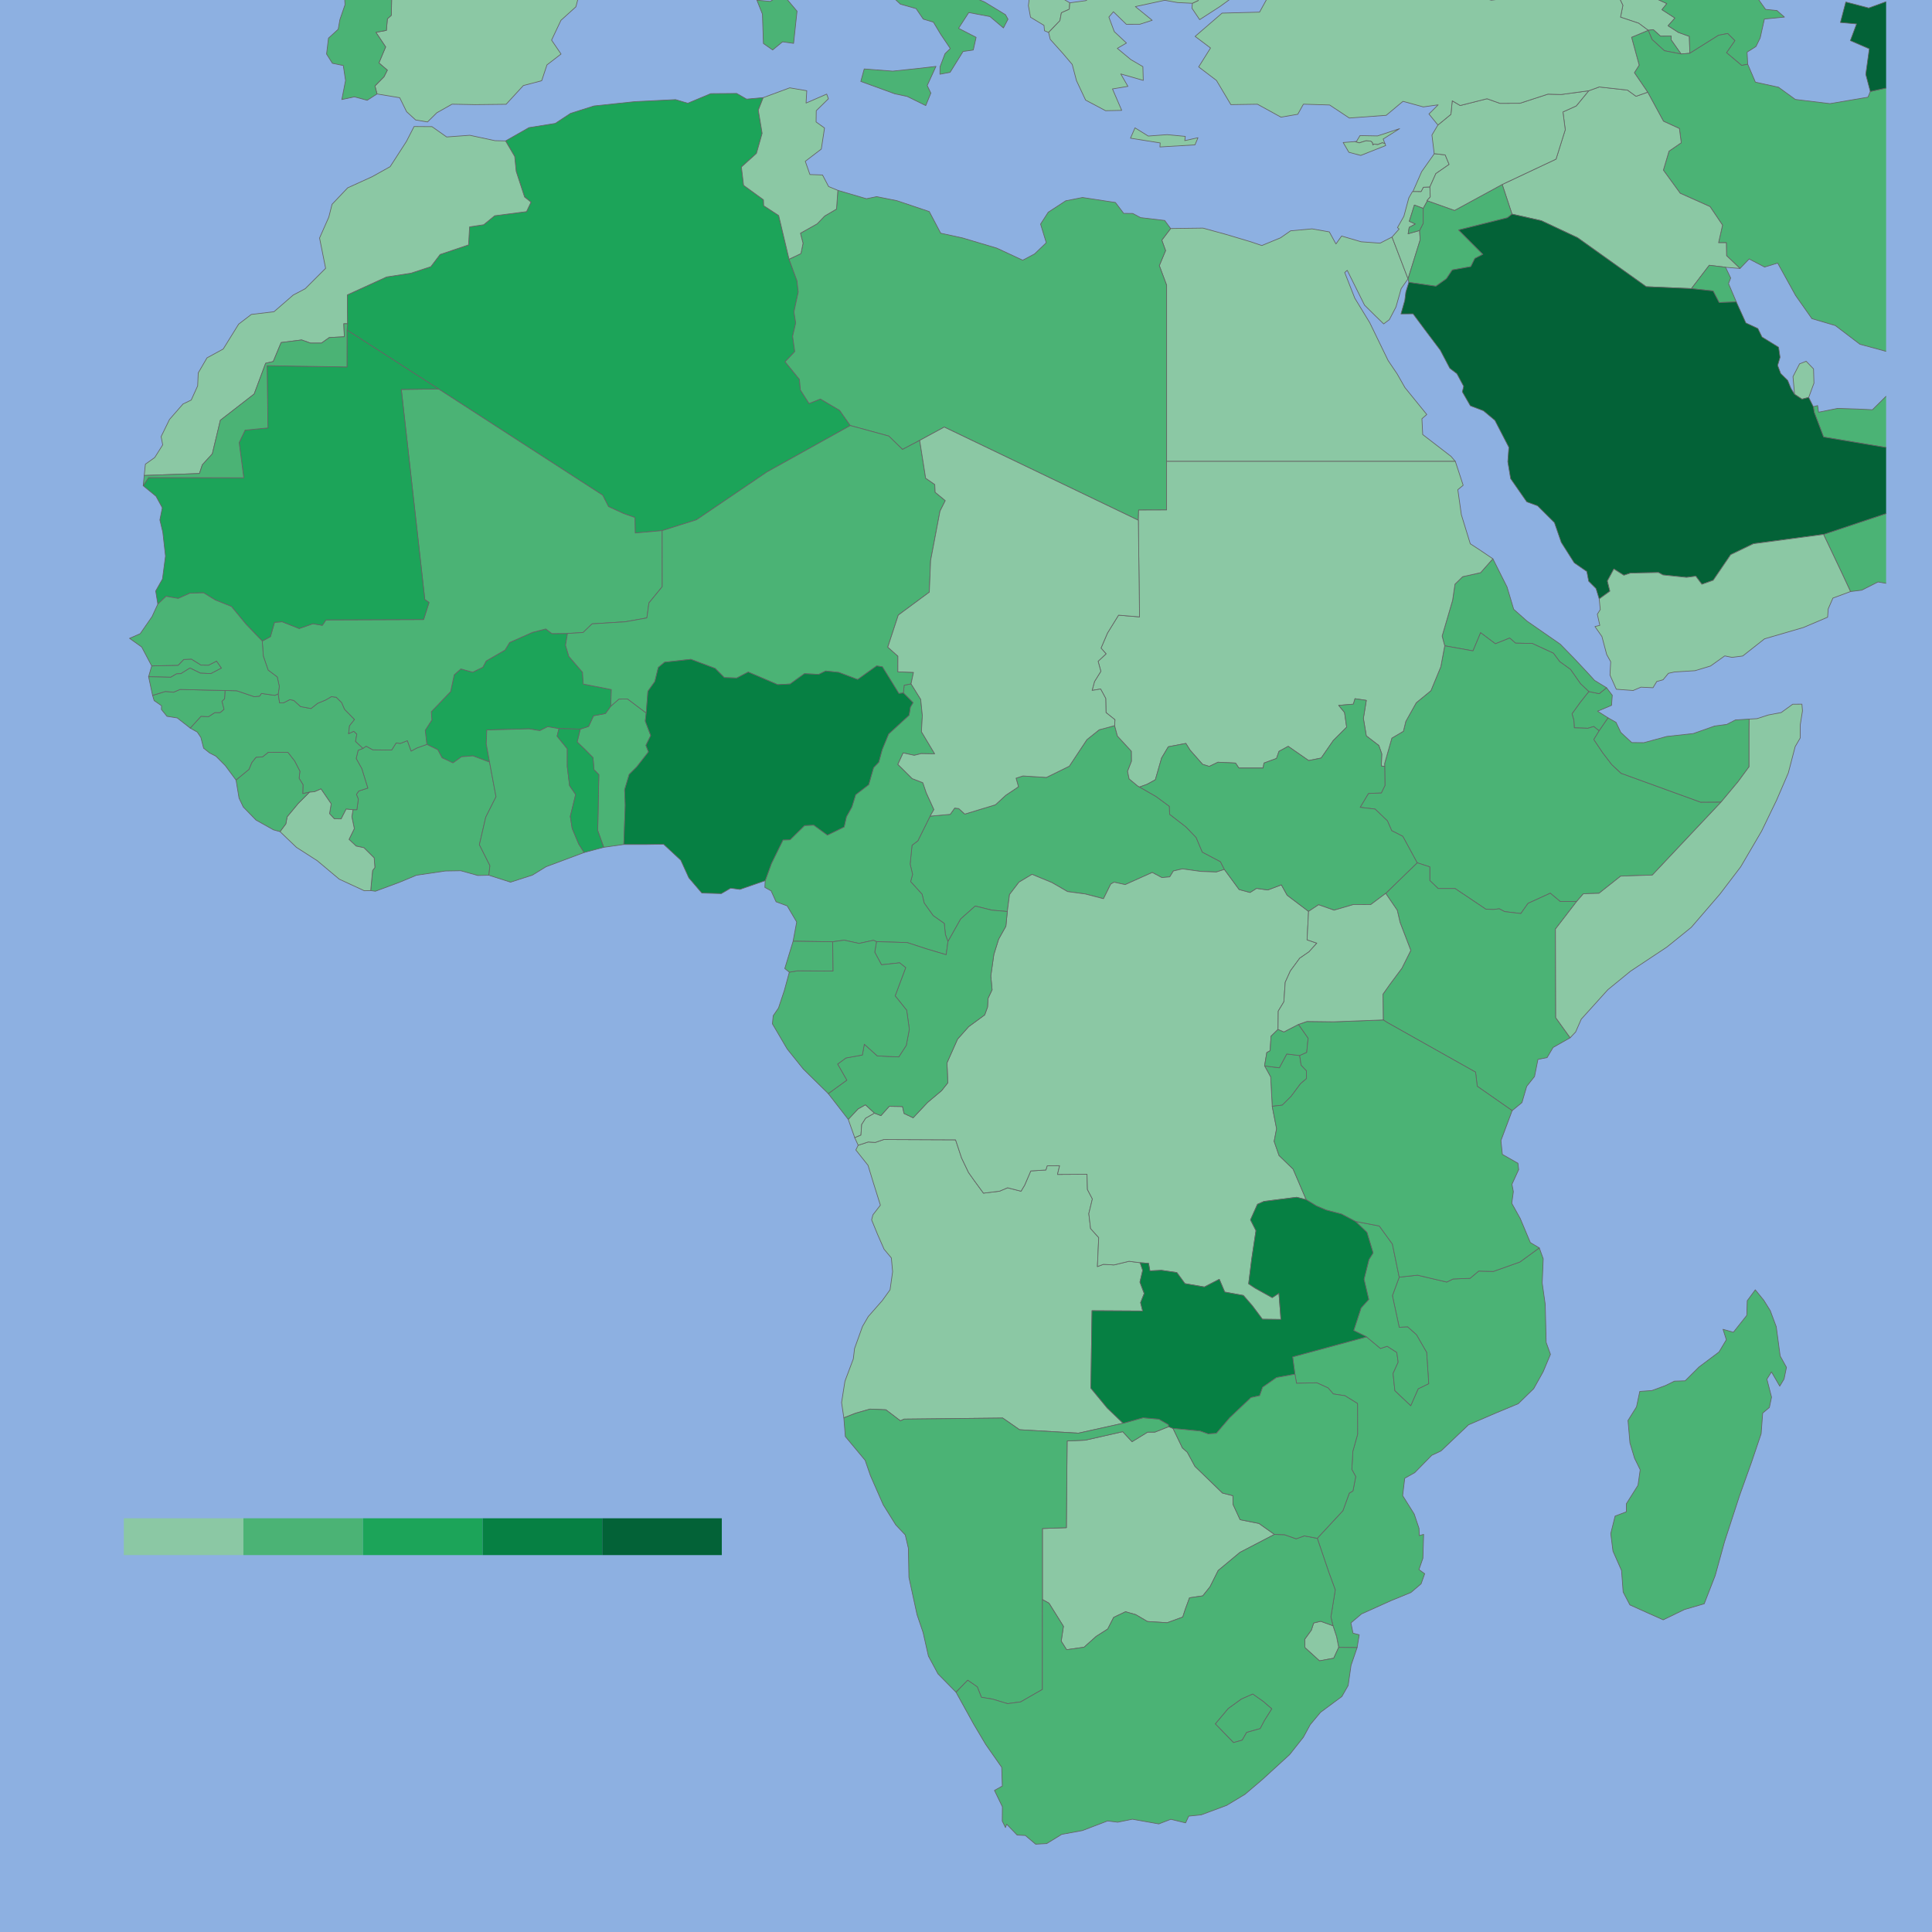 <?xml version='1.0' encoding='UTF-8' ?>
<svg xmlns='http://www.w3.org/2000/svg' xmlns:xlink='http://www.w3.org/1999/xlink' class='svglite' width='595.28pt' height='595.28pt' viewBox='0 0 595.28 595.28'>
<defs>
  <style type='text/css'><![CDATA[
    .svglite line, .svglite polyline, .svglite polygon, .svglite path, .svglite rect, .svglite circle {
      fill: none;
      stroke: #000000;
      stroke-linecap: round;
      stroke-linejoin: round;
      stroke-miterlimit: 10.00;
    }
    .svglite text {
      white-space: pre;
    }
  ]]></style>
</defs>
<rect width='100%' height='100%' style='stroke: none; fill: #8DB0E1;'/>
<defs>
  <clipPath id='cpMC4wMHw1OTUuMjh8MC4wMHw1OTUuMjg='>
    <rect x='0.00' y='0.00' width='595.28' height='595.28' />
  </clipPath>
</defs>
<g clip-path='url(#cpMC4wMHw1OTUuMjh8MC4wMHw1OTUuMjg=)'>
</g>
<defs>
  <clipPath id='cpMTQuMTN8NTgxLjE0fDAuMDB8NTk1LjI4'>
    <rect x='14.13' y='0.00' width='567.01' height='595.28' />
  </clipPath>
</defs>
<g clip-path='url(#cpMTQuMTN8NTgxLjE0fDAuMDB8NTk1LjI4)'>
<rect x='14.13' y='-0' width='567.01' height='595.28' style='stroke-width: 0.75; stroke: #8DB0E1; fill: #8DB0E1;' />
</g>
<g clip-path='url(#cpMC4wMHw1OTUuMjh8MC4wMHw1OTUuMjg=)'>
</g>
<g clip-path='url(#cpMTQuMTN8NTgxLjE0fDAuMDB8NTk1LjI4)'>
<rect x='14.13' y='-0' width='567.01' height='595.28' style='stroke-width: 0.75; stroke: #8DB0E1; fill: #8DB0E1;' />
<path d='M 294.43 351.20 L 296.28 356.79 L 298.43 361.28 L 300.15 363.71 L 303.02 367.63 L 307.98 367.02 L 310.46 365.97 L 314.60 367.03 L 315.72 365.15 L 317.60 360.78 L 322.25 360.49 L 322.66 359.19 L 326.48 359.16 L 325.83 361.86 L 334.92 361.80 L 335.06 366.52 L 336.58 369.41 L 335.48 373.93 L 336.03 378.54 L 338.53 381.32 L 338.13 390.25 L 339.98 389.56 L 343.24 389.74 L 347.88 388.62 L 351.30 389.06 L 352.09 391.39 L 351.24 395.03 L 352.55 398.54 L 351.44 401.35 L 352.08 403.94 L 336.47 403.85 L 336.12 427.70 L 341.18 433.84 L 346.07 438.52 L 332.29 441.58 L 314.14 440.52 L 308.95 436.92 L 278.56 437.25 L 277.43 437.78 L 272.96 434.38 L 268.10 434.16 L 263.61 435.44 L 260.00 436.86 L 259.30 432.15 L 260.34 425.56 L 262.92 418.69 L 263.31 415.47 L 265.74 408.71 L 267.53 405.64 L 271.84 400.73 L 274.24 397.40 L 275.03 391.84 L 274.64 387.59 L 272.40 384.91 L 270.40 380.36 L 268.56 375.86 L 268.96 374.31 L 271.26 371.33 L 268.99 364.09 L 267.46 359.07 L 263.70 354.33 L 264.41 352.87 L 267.51 351.86 L 269.68 352.00 L 272.31 351.10 L 294.43 351.20 Z' style='fill-rule: evenodd; fill: #8BC8A4; stroke-width: 0.21; stroke: #646363; stroke-linecap: butt;' />
<path d='M 265.27 349.75 L 263.36 350.54 L 261.36 344.90 L 264.38 341.67 L 266.65 340.40 L 269.46 342.98 L 266.73 344.55 L 265.50 346.48 L 265.27 349.75 Z' style='fill-rule: evenodd; fill: #8BC8A4; stroke-width: 0.21; stroke: #646363; stroke-linecap: butt;' />
<path d='M 391.99 340.87 L 391.51 331.83 L 389.63 328.42 L 394.18 329.01 L 396.47 324.74 L 400.46 325.23 L 400.89 328.18 L 402.51 329.88 L 402.57 332.32 L 400.73 333.89 L 397.81 337.80 L 395.09 340.51 L 391.99 340.87 Z' style='fill-rule: evenodd; fill: #4BB375; stroke-width: 0.21; stroke: #646363; stroke-linecap: butt;' />
<path d='M 192.21 260.19 L 186.02 261.07 L 184.17 255.90 L 184.51 238.68 L 183.00 237.13 L 182.72 233.45 L 180.12 230.82 L 177.83 228.61 L 178.78 224.66 L 181.36 223.81 L 182.88 220.54 L 186.55 219.84 L 188.19 217.59 L 190.70 215.40 L 193.39 215.38 L 199.11 219.69 L 198.82 222.18 L 200.50 226.63 L 199.02 229.65 L 199.81 231.67 L 196.18 236.31 L 193.87 238.61 L 192.46 243.34 L 192.64 248.11 L 192.21 260.19 Z' style='fill-rule: evenodd; fill: #4BB375; stroke-width: 0.21; stroke: #646363; stroke-linecap: butt;' />
<path d='M 150.84 234.82 L 145.71 232.89 L 142.20 233.17 L 139.57 235.06 L 136.20 233.48 L 134.89 231.00 L 131.52 229.36 L 131.02 225.01 L 133.07 221.83 L 132.90 219.29 L 138.85 213.08 L 139.95 207.93 L 142.00 206.10 L 145.63 207.11 L 148.77 205.59 L 149.79 203.66 L 155.60 200.30 L 157.03 197.96 L 164.04 194.85 L 168.17 193.78 L 170.04 195.22 L 174.85 195.18 L 174.25 198.82 L 175.26 202.23 L 179.48 207.13 L 179.71 210.76 L 188.36 212.46 L 188.19 217.59 L 186.55 219.84 L 182.88 220.54 L 181.36 223.81 L 178.78 224.66 L 172.21 224.50 L 168.75 223.91 L 166.33 225.12 L 163.01 224.57 L 149.99 224.92 L 149.82 229.18 L 150.84 234.82 Z' style='fill-rule: evenodd; fill: #1CA459; stroke-width: 0.21; stroke: #646363; stroke-linecap: butt;' />
<path d='M 364.32 446.12 L 365.83 447.46 L 368.18 451.80 L 376.67 460.03 L 379.88 460.84 L 379.90 463.48 L 382.10 468.24 L 387.90 469.39 L 392.68 472.78 L 382.07 478.30 L 375.34 483.90 L 372.84 488.90 L 370.59 491.71 L 366.51 492.31 L 365.19 495.90 L 364.43 498.24 L 359.64 499.99 L 353.54 499.61 L 349.96 497.51 L 346.80 496.60 L 343.14 498.34 L 341.31 501.93 L 337.76 504.19 L 334.01 507.54 L 328.64 508.30 L 326.97 505.67 L 327.66 501.10 L 323.21 493.97 L 321.19 492.85 L 321.19 470.96 L 328.57 470.70 L 328.80 443.99 L 334.38 443.74 L 345.93 441.12 L 348.80 444.21 L 353.58 441.27 L 355.86 441.25 L 360.09 439.56 L 361.43 440.12 L 364.32 446.12 Z' style='fill-rule: evenodd; fill: #8BC8A4; stroke-width: 0.21; stroke: #646363; stroke-linecap: butt;' />
<path d='M 286.58 251.47 L 292.78 250.91 L 294.16 248.98 L 295.40 249.13 L 297.27 250.83 L 306.71 247.96 L 309.90 245.03 L 313.81 242.41 L 313.06 239.77 L 315.18 239.08 L 322.42 239.54 L 329.47 236.07 L 334.89 227.89 L 338.69 224.85 L 343.44 223.58 L 344.29 226.78 L 348.61 231.47 L 348.64 234.53 L 347.42 237.65 L 347.90 239.98 L 350.50 242.14 L 356.21 245.42 L 360.31 248.45 L 360.38 250.89 L 365.42 254.79 L 368.55 258.04 L 370.44 262.54 L 376.05 265.50 L 377.25 267.88 L 374.78 268.68 L 369.97 268.50 L 364.33 267.71 L 361.54 268.36 L 360.42 270.18 L 357.99 270.40 L 355.03 268.82 L 346.69 272.56 L 343.27 271.81 L 342.24 272.39 L 340.00 276.91 L 334.41 275.45 L 328.92 274.71 L 324.15 271.95 L 317.98 269.40 L 313.96 271.81 L 311.05 275.62 L 310.37 280.85 L 305.55 280.43 L 300.48 279.17 L 296.01 283.14 L 292.08 290.12 L 291.29 287.95 L 290.95 284.53 L 287.52 282.12 L 284.76 278.25 L 284.12 275.55 L 280.58 271.64 L 281.18 269.40 L 280.43 266.25 L 281.01 260.43 L 282.81 259.07 L 286.58 251.47 Z' style='fill-rule: evenodd; fill: #4BB375; stroke-width: 0.21; stroke: #646363; stroke-linecap: butt;' />
<path d='M 150.62 269.68 L 147.21 269.75 L 141.98 268.29 L 137.18 268.37 L 128.30 269.68 L 123.09 271.85 L 115.67 274.60 L 114.22 274.40 L 114.80 268.22 L 115.51 267.28 L 115.28 264.33 L 112.11 261.19 L 109.73 260.69 L 107.54 258.63 L 109.17 255.30 L 108.42 251.67 L 108.77 249.49 L 109.96 249.48 L 110.40 246.21 L 109.82 244.77 L 110.54 243.72 L 113.32 242.82 L 111.47 236.82 L 109.74 233.72 L 110.34 231.17 L 111.84 230.59 L 112.82 229.91 L 114.89 231.04 L 120.68 231.10 L 122.06 228.91 L 123.35 229.06 L 125.52 228.21 L 126.68 231.42 L 128.43 230.47 L 131.52 229.36 L 134.89 231.00 L 136.20 233.48 L 139.57 235.06 L 142.20 233.17 L 145.71 232.89 L 150.84 234.82 L 152.83 245.49 L 149.67 251.79 L 147.71 260.26 L 150.96 266.72 L 150.62 269.68 Z' style='fill-rule: evenodd; fill: #4BB375; stroke-width: 0.21; stroke: #646363; stroke-linecap: butt;' />
<path d='M 270.06 290.13 L 269.13 289.72 L 264.69 290.68 L 260.13 289.68 L 256.57 290.17 L 244.37 290.00 L 245.47 284.08 L 242.54 279.12 L 239.12 277.85 L 237.59 274.49 L 235.67 273.42 L 235.76 271.34 L 237.69 266.04 L 241.25 258.80 L 243.42 258.74 L 247.89 254.35 L 250.73 254.22 L 254.94 257.30 L 260.09 254.78 L 260.79 251.66 L 262.47 248.64 L 263.64 244.85 L 267.65 241.76 L 269.16 236.51 L 270.75 234.84 L 271.81 230.94 L 273.79 226.15 L 280.10 220.35 L 280.50 217.86 L 281.32 216.50 L 278.35 213.52 L 278.59 211.13 L 280.71 210.70 L 283.69 215.50 L 284.19 220.48 L 283.91 225.46 L 287.99 232.27 L 283.81 232.20 L 281.69 232.73 L 278.27 231.98 L 276.65 235.52 L 281.07 239.90 L 284.34 241.17 L 285.39 244.27 L 287.75 249.44 L 286.58 251.47 L 282.81 259.07 L 281.01 260.43 L 280.43 266.25 L 281.18 269.40 L 280.58 271.64 L 284.12 275.55 L 284.76 278.25 L 287.52 282.12 L 290.95 284.53 L 291.29 287.95 L 292.08 290.12 L 291.54 294.17 L 285.58 292.40 L 279.52 290.42 L 270.06 290.13 Z' style='fill-rule: evenodd; fill: #4BB375; stroke-width: 0.21; stroke: #646363; stroke-linecap: butt;' />
<path d='M 403.19 280.81 L 402.73 289.58 L 405.74 290.60 L 403.33 293.26 L 400.45 295.25 L 397.58 299.16 L 396.00 302.65 L 395.58 308.67 L 393.85 311.53 L 393.78 317.18 L 391.63 319.27 L 391.35 323.74 L 390.32 324.31 L 389.63 328.42 L 391.51 331.83 L 391.99 340.87 L 393.34 347.77 L 392.59 351.67 L 394.09 356.02 L 398.43 360.22 L 402.48 369.66 L 399.53 368.90 L 389.46 370.17 L 387.45 371.06 L 385.31 375.85 L 386.99 379.16 L 385.66 388.03 L 384.73 395.56 L 386.76 396.90 L 392.00 399.81 L 394.06 398.45 L 394.68 406.54 L 388.95 406.47 L 385.87 402.35 L 383.10 399.15 L 377.36 398.10 L 375.68 394.17 L 371.10 396.54 L 365.09 395.50 L 362.59 392.09 L 357.83 391.40 L 354.31 391.58 L 353.88 389.25 L 351.30 389.06 L 347.88 388.62 L 343.24 389.74 L 339.98 389.56 L 338.13 390.25 L 338.53 381.32 L 336.03 378.54 L 335.48 373.93 L 336.58 369.41 L 335.06 366.52 L 334.92 361.80 L 325.83 361.86 L 326.48 359.16 L 322.66 359.19 L 322.25 360.49 L 317.60 360.78 L 315.72 365.15 L 314.60 367.03 L 310.46 365.97 L 307.98 367.02 L 303.02 367.63 L 300.15 363.71 L 298.43 361.28 L 296.28 356.79 L 294.43 351.20 L 272.31 351.10 L 269.68 352.00 L 267.51 351.86 L 264.41 352.87 L 263.36 350.54 L 265.27 349.75 L 265.50 346.48 L 266.73 344.55 L 269.46 342.98 L 271.43 343.74 L 273.99 340.87 L 278.08 340.94 L 278.56 343.07 L 281.36 344.40 L 285.77 339.70 L 290.13 336.03 L 292.03 333.63 L 291.78 327.47 L 295.03 320.18 L 298.47 316.32 L 303.40 312.70 L 304.27 310.31 L 304.45 307.56 L 305.68 304.96 L 305.28 300.71 L 306.22 294.07 L 307.68 289.39 L 309.93 285.38 L 310.37 280.85 L 311.05 275.62 L 313.96 271.81 L 317.98 269.40 L 324.15 271.95 L 328.92 274.71 L 334.41 275.45 L 340.00 276.91 L 342.24 272.39 L 343.27 271.81 L 346.69 272.56 L 355.03 268.82 L 357.99 270.40 L 360.42 270.18 L 361.54 268.36 L 364.33 267.71 L 369.97 268.50 L 374.78 268.68 L 377.25 267.88 L 381.79 274.07 L 385.16 274.98 L 387.16 273.72 L 390.63 274.21 L 394.81 272.63 L 396.59 275.83 L 403.19 280.81 Z' style='fill-rule: evenodd; fill: #8BC8A4; stroke-width: 0.21; stroke: #646363; stroke-linecap: butt;' />
<path d='M 269.46 342.98 L 266.65 340.40 L 264.38 341.67 L 261.36 344.90 L 255.20 336.96 L 260.91 332.82 L 258.08 327.86 L 260.65 325.98 L 265.71 325.06 L 266.31 321.74 L 270.31 325.34 L 276.93 325.65 L 279.23 322.11 L 280.18 317.13 L 279.36 311.27 L 275.81 306.84 L 279.06 298.15 L 277.19 296.66 L 271.61 297.27 L 269.52 293.40 L 270.06 290.13 L 279.52 290.42 L 285.58 292.40 L 291.54 294.17 L 292.08 290.12 L 296.01 283.14 L 300.48 279.17 L 305.55 280.43 L 310.37 280.85 L 309.93 285.38 L 307.68 289.39 L 306.22 294.07 L 305.28 300.71 L 305.68 304.96 L 304.45 307.56 L 304.27 310.31 L 303.40 312.70 L 298.47 316.32 L 295.03 320.18 L 291.78 327.47 L 292.03 333.63 L 290.13 336.03 L 285.77 339.70 L 281.36 344.40 L 278.56 343.07 L 278.08 340.94 L 273.99 340.87 L 271.43 343.74 L 269.46 342.98 Z' style='fill-rule: evenodd; fill: #4BB375; stroke-width: 0.21; stroke: #646363; stroke-linecap: butt;' />
<path d='M 495.00 211.90 L 496.77 214.22 L 496.54 217.33 L 492.26 219.13 L 495.48 221.18 L 492.72 225.19 L 491.06 223.85 L 489.25 224.39 L 485.06 224.26 L 484.94 221.98 L 484.36 219.91 L 486.90 216.39 L 489.53 213.08 L 492.74 213.73 L 495.00 211.90 Z' style='fill-rule: evenodd; fill: #4BB375; stroke-width: 0.21; stroke: #646363; stroke-linecap: butt;' />
<path d='M 261.99 131.12 L 236.30 145.42 L 214.60 160.15 L 204.03 163.49 L 195.71 164.23 L 195.63 159.45 L 192.15 158.23 L 187.49 156.09 L 185.70 152.58 L 160.42 136.22 L 135.13 119.85 L 106.93 101.70 L 107.08 100.25 L 107.07 99.75 L 107.01 90.86 L 119.12 85.33 L 126.60 84.18 L 132.74 82.17 L 135.60 78.41 L 144.37 75.45 L 144.69 69.89 L 149.03 69.24 L 152.42 66.47 L 162.23 65.20 L 163.61 62.29 L 161.63 60.70 L 159.04 52.78 L 158.59 48.22 L 155.77 43.42 L 162.98 39.32 L 171.08 38.02 L 175.81 34.92 L 183.03 32.64 L 195.74 31.30 L 208.14 30.69 L 211.92 31.81 L 218.98 28.85 L 226.99 28.79 L 230.04 30.54 L 235.16 30.08 L 233.64 33.93 L 234.83 41.08 L 233.07 47.27 L 228.44 51.45 L 229.11 57.10 L 235.24 61.56 L 235.30 63.38 L 239.92 66.40 L 243.12 79.87 L 245.55 86.49 L 245.95 89.97 L 244.63 96.09 L 245.17 99.51 L 244.22 103.61 L 244.88 108.33 L 241.90 111.46 L 246.33 116.92 L 246.61 120.14 L 249.28 124.32 L 252.78 122.94 L 258.70 126.43 L 261.99 131.12 Z' style='fill-rule: evenodd; fill: #1CA459; stroke-width: 0.21; stroke: #646363; stroke-linecap: butt;' />
<path d='M 433.84 85.91 L 431.73 88.92 L 430.12 94.59 L 428.08 98.49 L 426.33 99.80 L 423.83 97.38 L 420.45 94.04 L 415.10 83.29 L 414.33 83.97 L 417.44 91.88 L 422.04 99.42 L 427.71 111.10 L 430.47 115.18 L 432.88 119.41 L 439.61 127.71 L 438.12 129.02 L 438.36 133.89 L 447.09 140.62 L 448.41 142.16 L 418.68 142.16 L 389.59 142.16 L 359.45 142.16 L 359.45 114.55 L 359.45 87.88 L 357.20 81.84 L 359.13 77.21 L 357.97 74.00 L 360.69 70.41 L 370.66 70.28 L 377.88 72.26 L 385.32 74.48 L 388.79 75.65 L 394.56 73.27 L 397.65 71.12 L 404.26 70.51 L 409.59 71.45 L 411.63 75.17 L 413.37 72.72 L 419.38 74.49 L 425.22 74.92 L 428.91 73.03 L 433.84 85.91 Z' style='fill-rule: evenodd; fill: #8BC8A4; stroke-width: 0.21; stroke: #646363; stroke-linecap: butt;' />
<path d='M 489.53 213.08 L 486.97 210.65 L 483.89 206.26 L 480.56 203.85 L 478.62 201.26 L 472.10 198.25 L 466.96 198.16 L 465.15 196.59 L 460.75 198.36 L 456.20 194.95 L 453.86 200.55 L 445.14 198.98 L 444.34 195.98 L 447.57 184.96 L 448.31 179.98 L 450.67 177.68 L 456.19 176.45 L 459.98 172.17 L 464.34 180.85 L 466.40 187.73 L 470.51 191.38 L 480.74 198.47 L 484.91 202.74 L 488.97 207.07 L 491.32 209.64 L 495.00 211.90 L 492.74 213.73 L 489.53 213.08 Z' style='fill-rule: evenodd; fill: #4BB375; stroke-width: 0.21; stroke: #646363; stroke-linecap: butt;' />
<path d='M 456.20 194.95 L 460.75 198.36 L 465.15 196.59 L 466.96 198.16 L 472.10 198.25 L 478.62 201.26 L 480.56 203.85 L 483.89 206.26 L 486.97 210.65 L 489.53 213.08 L 486.90 216.39 L 484.36 219.91 L 484.94 221.98 L 485.06 224.26 L 489.25 224.39 L 491.06 223.85 L 492.72 225.19 L 491.08 227.85 L 493.85 231.98 L 496.62 235.59 L 499.48 238.26 L 523.99 247.16 L 530.30 247.12 L 509.11 269.62 L 499.35 269.95 L 492.67 275.24 L 487.86 275.38 L 485.81 277.74 L 480.69 277.74 L 477.66 275.21 L 470.81 278.34 L 468.60 281.47 L 463.60 280.88 L 461.94 280.01 L 460.18 280.22 L 457.82 280.14 L 448.33 273.77 L 443.11 273.77 L 440.55 271.31 L 440.55 267.10 L 436.65 265.84 L 432.22 257.68 L 428.80 255.94 L 427.49 252.94 L 423.69 249.29 L 419.08 248.75 L 421.64 244.48 L 425.61 244.30 L 426.73 242.01 L 426.63 235.26 L 428.85 227.42 L 432.40 225.32 L 433.16 222.25 L 436.37 216.52 L 440.89 212.81 L 443.94 205.42 L 445.14 198.98 L 453.86 200.55 L 456.20 194.95 Z' style='fill-rule: evenodd; fill: #4BB375; stroke-width: 0.21; stroke: #646363; stroke-linecap: butt;' />
<path d='M 255.20 336.96 L 247.50 329.39 L 242.54 323.21 L 237.99 315.46 L 238.23 312.97 L 239.87 310.57 L 241.69 305.11 L 243.20 299.55 L 245.73 299.12 L 256.64 299.20 L 256.57 290.17 L 260.13 289.68 L 264.69 290.68 L 269.13 289.72 L 270.06 290.13 L 269.52 293.40 L 271.61 297.27 L 277.19 296.66 L 279.06 298.15 L 275.81 306.84 L 279.36 311.27 L 280.18 317.13 L 279.23 322.11 L 276.93 325.65 L 270.31 325.34 L 266.31 321.74 L 265.71 325.06 L 260.65 325.98 L 258.08 327.86 L 260.91 332.82 L 255.20 336.96 Z' style='fill-rule: evenodd; fill: #4BB375; stroke-width: 0.21; stroke: #646363; stroke-linecap: butt;' />
<path d='M 179.98 262.67 L 168.23 267.06 L 164.06 269.63 L 157.31 271.81 L 150.62 269.68 L 150.96 266.72 L 147.71 260.26 L 149.67 251.79 L 152.83 245.49 L 150.84 234.82 L 149.82 229.18 L 149.99 224.92 L 163.01 224.57 L 166.33 225.12 L 168.75 223.91 L 172.21 224.50 L 171.66 226.84 L 174.79 230.71 L 174.78 236.15 L 175.49 242.06 L 177.37 244.80 L 175.72 251.55 L 176.31 255.28 L 178.31 260.04 L 179.98 262.67 Z' style='fill-rule: evenodd; fill: #4BB375; stroke-width: 0.21; stroke: #646363; stroke-linecap: butt;' />
<path d='M 108.77 249.49 L 106.65 249.30 L 105.12 252.32 L 103.00 252.28 L 101.54 250.69 L 102.04 247.67 L 98.90 243.08 L 96.94 243.93 L 95.34 244.09 L 93.28 244.52 L 93.36 241.77 L 92.16 239.81 L 92.40 237.63 L 90.78 234.48 L 88.69 231.80 L 82.70 231.79 L 80.95 233.20 L 78.88 233.37 L 77.60 234.99 L 76.74 237.07 L 72.73 240.37 L 69.44 235.93 L 66.53 233.00 L 64.61 232.02 L 62.74 230.53 L 61.89 227.22 L 60.79 225.57 L 58.61 224.34 L 61.94 220.69 L 64.22 220.82 L 66.17 219.57 L 67.83 219.55 L 69.01 218.56 L 68.37 216.08 L 69.19 215.29 L 69.33 212.75 L 72.95 212.83 L 78.33 214.65 L 79.99 214.49 L 80.55 213.65 L 84.64 214.25 L 85.72 213.82 L 86.15 216.57 L 87.34 216.56 L 89.30 215.56 L 90.54 215.81 L 92.62 217.71 L 95.83 218.31 L 97.89 216.69 L 100.31 215.69 L 102.11 214.64 L 103.61 214.83 L 105.28 216.48 L 106.17 218.55 L 109.24 221.69 L 107.70 223.62 L 107.41 226.06 L 109.01 225.32 L 109.95 226.20 L 109.55 228.43 L 111.84 230.59 L 110.34 231.17 L 109.74 233.72 L 111.47 236.82 L 113.32 242.82 L 110.54 243.72 L 109.82 244.77 L 110.40 246.21 L 109.96 249.48 L 108.77 249.49 Z' style='fill-rule: evenodd; fill: #4BB375; stroke-width: 0.21; stroke: #646363; stroke-linecap: butt;' />
<path d='M 45.78 208.51 L 46.74 205.18 L 54.90 204.97 L 56.60 203.19 L 58.97 203.07 L 61.93 204.92 L 64.26 204.95 L 66.73 203.69 L 68.24 205.86 L 65.00 207.54 L 61.74 207.41 L 58.53 205.83 L 55.75 207.56 L 54.41 207.62 L 52.60 208.67 L 45.78 208.51 Z' style='fill-rule: evenodd; fill: #4BB375; stroke-width: 0.21; stroke: #646363; stroke-linecap: butt;' />
<path d='M 58.61 224.34 L 54.61 221.21 L 51.45 220.71 L 49.73 218.60 L 49.77 217.45 L 47.49 215.86 L 47.01 214.26 L 50.98 213.04 L 53.46 213.28 L 55.47 212.43 L 69.33 212.75 L 69.19 215.29 L 68.37 216.08 L 69.01 218.56 L 67.83 219.55 L 66.17 219.57 L 64.22 220.82 L 61.94 220.69 L 58.61 224.34 Z' style='fill-rule: evenodd; fill: #4BB375; stroke-width: 0.21; stroke: #646363; stroke-linecap: butt;' />
<path d='M 243.20 299.55 L 241.80 298.42 L 244.37 290.00 L 256.57 290.17 L 256.64 299.20 L 245.73 299.12 L 243.20 299.55 Z' style='fill-rule: evenodd; fill: #4BB375; stroke-width: 0.21; stroke: #646363; stroke-linecap: butt;' />
<path d='M 479.35 313.56 L 483.79 319.75 L 478.53 322.74 L 476.68 325.87 L 473.87 326.42 L 472.81 331.70 L 470.40 334.73 L 468.94 339.72 L 465.92 342.20 L 455.16 334.70 L 454.65 330.35 L 427.47 315.07 L 426.20 314.25 L 426.12 306.30 L 428.27 303.26 L 431.96 298.30 L 434.69 292.84 L 431.39 284.23 L 430.51 280.46 L 426.96 275.26 L 431.57 270.78 L 436.65 265.84 L 440.55 267.10 L 440.55 271.31 L 443.11 273.77 L 448.33 273.77 L 457.82 280.14 L 460.18 280.22 L 461.94 280.01 L 463.60 280.88 L 468.60 281.47 L 470.81 278.34 L 477.66 275.21 L 480.69 277.74 L 485.81 277.74 L 479.26 286.25 L 479.35 313.56 Z' style='fill-rule: evenodd; fill: #4BB375; stroke-width: 0.21; stroke: #646363; stroke-linecap: butt;' />
<path d='M 114.22 274.40 L 112.26 274.46 L 104.53 270.89 L 97.72 265.18 L 91.33 261.08 L 86.28 256.24 L 88.07 253.84 L 88.47 251.66 L 91.85 247.59 L 95.34 244.09 L 96.94 243.93 L 98.90 243.08 L 102.04 247.67 L 101.54 250.69 L 103.00 252.28 L 105.12 252.32 L 106.65 249.30 L 108.77 249.49 L 108.42 251.67 L 109.17 255.30 L 107.54 258.63 L 109.73 260.69 L 112.11 261.19 L 115.28 264.33 L 115.51 267.28 L 114.80 268.22 L 114.22 274.40 Z' style='fill-rule: evenodd; fill: #8BC8A4; stroke-width: 0.21; stroke: #646363; stroke-linecap: butt;' />
<path d='M 283.37 135.69 L 278.07 138.48 L 273.85 134.36 L 261.99 131.12 L 258.70 126.43 L 252.78 122.94 L 249.28 124.32 L 246.61 120.14 L 246.33 116.92 L 241.90 111.46 L 244.88 108.33 L 244.22 103.61 L 245.17 99.51 L 244.63 96.09 L 245.95 89.97 L 245.55 86.49 L 243.12 79.87 L 246.78 78.13 L 247.43 74.96 L 246.63 71.85 L 251.78 68.96 L 254.09 66.56 L 257.74 64.41 L 258.16 58.65 L 266.97 61.23 L 270.12 60.59 L 276.38 61.84 L 286.33 65.19 L 289.84 71.85 L 296.57 73.31 L 307.13 76.45 L 315.12 80.17 L 318.78 78.23 L 322.37 74.78 L 320.62 69.04 L 322.97 65.39 L 328.37 61.87 L 333.54 60.85 L 343.68 62.39 L 346.23 65.74 L 349.03 65.77 L 351.41 67.05 L 358.86 67.93 L 360.69 70.41 L 357.97 74.00 L 359.13 77.21 L 357.20 81.84 L 359.45 87.88 L 359.45 114.55 L 359.45 142.16 L 359.45 157.13 L 350.83 157.16 L 350.74 160.30 L 320.84 145.95 L 290.94 131.59 L 283.37 135.69 Z' style='fill-rule: evenodd; fill: #4BB375; stroke-width: 0.21; stroke: #646363; stroke-linecap: butt;' />
<path d='M 389.28 524.25 L 391.88 526.51 L 389.58 530.16 L 388.30 532.61 L 384.12 533.78 L 382.75 536.17 L 380.06 536.92 L 374.44 531.15 L 378.44 526.40 L 382.50 523.47 L 386.00 521.94 L 389.28 524.25 Z' style='fill-rule: evenodd; fill: #4BB375; stroke-width: 0.21; stroke: #646363; stroke-linecap: butt;' />
<path d='M 133.10 39.02 L 137.62 42.20 L 144.75 41.68 L 152.51 43.34 L 155.77 43.42 L 158.59 48.22 L 159.04 52.78 L 161.63 60.70 L 163.61 62.29 L 162.23 65.20 L 152.42 66.47 L 149.03 69.24 L 144.69 69.89 L 144.37 75.45 L 135.60 78.41 L 132.74 82.17 L 126.60 84.18 L 119.12 85.33 L 107.01 90.86 L 107.07 99.75 L 105.93 99.75 L 105.93 99.75 L 106.10 103.76 L 101.47 104.00 L 99.05 105.71 L 95.65 105.71 L 92.94 104.74 L 86.63 105.54 L 84.19 111.39 L 81.85 111.93 L 78.32 121.39 L 67.90 129.48 L 65.42 139.83 L 62.35 143.20 L 61.45 145.90 L 44.57 146.50 L 44.44 146.49 L 44.79 143.02 L 47.67 140.97 L 50.13 137.07 L 49.64 134.53 L 52.22 129.24 L 56.39 124.47 L 58.92 123.26 L 60.90 118.89 L 61.08 114.89 L 63.78 110.26 L 68.78 107.53 L 73.53 99.87 L 73.67 99.76 L 77.44 96.88 L 84.41 96.05 L 90.31 90.93 L 94.07 88.93 L 100.33 82.67 L 98.46 73.34 L 101.31 66.89 L 102.31 62.94 L 107.13 57.87 L 114.65 54.45 L 120.21 51.35 L 125.22 43.59 L 127.58 38.98 L 133.10 39.02 Z' style='fill-rule: evenodd; fill: #8BC8A4; stroke-width: 0.21; stroke: #646363; stroke-linecap: butt;' />
<path d='M 543.45 400.63 L 545.44 403.82 L 547.29 408.77 L 548.50 417.80 L 550.44 421.30 L 549.70 424.90 L 548.37 427.10 L 545.82 422.71 L 544.41 424.93 L 545.84 430.48 L 545.18 433.66 L 543.11 435.40 L 542.64 441.75 L 539.69 450.49 L 535.99 460.82 L 531.36 475.03 L 528.48 485.46 L 525.10 494.15 L 519.00 495.93 L 512.46 499.10 L 508.14 497.18 L 502.19 494.50 L 500.12 490.54 L 499.62 483.90 L 496.98 477.92 L 496.30 472.52 L 497.64 467.12 L 501.09 465.82 L 501.11 463.32 L 504.69 457.64 L 505.37 452.86 L 503.63 449.31 L 502.21 444.58 L 501.61 437.67 L 504.23 433.48 L 505.24 428.72 L 508.97 428.45 L 513.15 426.91 L 515.93 425.55 L 519.22 425.45 L 523.50 421.18 L 529.66 416.56 L 531.91 412.79 L 530.89 409.58 L 534.08 410.49 L 538.21 405.28 L 538.35 400.77 L 540.83 397.41 L 543.45 400.63 Z' style='fill-rule: evenodd; fill: #4BB375; stroke-width: 0.21; stroke: #646363; stroke-linecap: butt;' />
<path d='M 80.80 197.52 L 83.32 196.16 L 84.58 191.74 L 86.96 191.57 L 92.19 193.65 L 96.42 192.17 L 99.32 192.67 L 100.44 191.00 L 130.52 190.89 L 132.19 185.64 L 130.89 184.71 L 127.27 152.35 L 123.65 119.99 L 135.13 119.85 L 160.42 136.22 L 185.70 152.58 L 187.49 156.09 L 192.15 158.23 L 195.63 159.45 L 195.71 164.23 L 204.03 163.49 L 204.05 180.76 L 199.95 185.77 L 199.31 190.39 L 192.65 191.58 L 182.42 192.22 L 179.65 194.89 L 174.85 195.18 L 170.04 195.22 L 168.17 193.78 L 164.04 194.85 L 157.03 197.96 L 155.60 200.30 L 149.79 203.66 L 148.77 205.59 L 145.63 207.11 L 142.00 206.10 L 139.95 207.93 L 138.85 213.08 L 132.90 219.29 L 133.07 221.83 L 131.02 225.01 L 131.52 229.36 L 128.43 230.47 L 126.68 231.42 L 125.52 228.21 L 123.35 229.06 L 122.06 228.91 L 120.68 231.10 L 114.89 231.04 L 112.82 229.91 L 111.84 230.59 L 109.55 228.43 L 109.95 226.20 L 109.01 225.32 L 107.41 226.06 L 107.70 223.62 L 109.24 221.69 L 106.17 218.55 L 105.28 216.48 L 103.61 214.83 L 102.11 214.64 L 100.31 215.69 L 97.89 216.69 L 95.83 218.31 L 92.62 217.71 L 90.54 215.81 L 89.30 215.56 L 87.34 216.56 L 86.15 216.57 L 85.72 213.82 L 86.06 211.49 L 85.42 208.59 L 82.62 206.48 L 81.14 202.19 L 80.80 197.52 Z' style='fill-rule: evenodd; fill: #4BB375; stroke-width: 0.21; stroke: #646363; stroke-linecap: butt;' />
<path d='M 431.12 393.51 L 436.76 392.90 L 445.77 395.02 L 447.73 394.07 L 452.95 393.87 L 455.62 391.63 L 460.11 391.75 L 468.31 388.84 L 474.28 384.49 L 475.49 387.85 L 475.18 395.32 L 476.11 401.90 L 476.40 413.62 L 477.72 417.29 L 475.48 422.65 L 472.57 427.86 L 467.80 432.51 L 460.94 435.36 L 452.49 439.00 L 444.02 447.05 L 441.14 448.41 L 435.91 453.74 L 432.82 455.48 L 432.18 460.82 L 435.74 466.50 L 437.22 470.90 L 437.31 473.14 L 438.64 472.77 L 438.42 480.12 L 437.21 483.61 L 438.97 484.89 L 437.86 488.01 L 434.72 490.68 L 428.54 493.21 L 419.52 497.27 L 416.24 500.04 L 416.88 503.20 L 418.80 503.71 L 418.15 507.65 L 412.47 507.59 L 411.82 504.28 L 410.71 500.91 L 410.07 498.22 L 411.41 489.86 L 409.46 484.53 L 405.87 473.98 L 413.77 465.47 L 415.74 460.06 L 416.87 459.38 L 417.72 454.96 L 416.52 452.74 L 416.84 447.14 L 418.30 441.94 L 418.28 432.45 L 414.39 430.04 L 410.82 429.50 L 409.20 427.64 L 405.73 426.06 L 399.48 426.21 L 398.99 423.41 L 398.28 418.07 L 421.03 411.89 L 425.35 415.49 L 427.41 414.80 L 430.37 416.70 L 430.80 419.71 L 429.23 423.19 L 429.78 428.48 L 434.67 433.11 L 436.96 427.91 L 440.21 426.33 L 439.57 416.69 L 436.43 411.26 L 433.72 408.85 L 431.12 408.96 L 429.02 399.21 L 431.12 393.51 Z' style='fill-rule: evenodd; fill: #4BB375; stroke-width: 0.21; stroke: #646363; stroke-linecap: butt;' />
<path d='M 80.80 197.52 L 75.85 192.37 L 71.31 186.86 L 66.34 184.87 L 62.75 182.66 L 58.57 182.75 L 54.91 184.38 L 51.18 183.73 L 48.62 186.14 L 47.97 182.10 L 50.06 178.40 L 50.99 171.34 L 50.16 163.93 L 49.26 160.20 L 50.01 156.46 L 48.07 152.90 L 44.12 149.66 L 45.75 147.16 L 75.11 147.21 L 73.69 136.38 L 75.52 132.53 L 82.55 131.85 L 82.30 112.67 L 106.91 113.06 L 106.93 101.70 L 135.13 119.85 L 123.65 119.99 L 127.27 152.35 L 130.89 184.71 L 132.19 185.64 L 130.52 190.89 L 100.44 191.00 L 99.32 192.67 L 96.42 192.17 L 92.19 193.65 L 86.96 191.57 L 84.58 191.74 L 83.32 196.16 L 80.80 197.52 Z' style='fill-rule: evenodd; fill: #1CA459; stroke-width: 0.21; stroke: #646363; stroke-linecap: butt;' />
<path d='M 431.12 393.51 L 429.02 399.21 L 431.12 408.96 L 433.72 408.85 L 436.43 411.26 L 439.57 416.69 L 440.21 426.33 L 436.96 427.91 L 434.67 433.11 L 429.78 428.48 L 429.23 423.19 L 430.80 419.71 L 430.37 416.70 L 427.41 414.80 L 425.35 415.49 L 421.03 411.89 L 417.09 409.95 L 419.36 402.99 L 421.72 400.38 L 420.28 394.16 L 421.79 388.08 L 423.07 386.05 L 421.16 379.69 L 417.62 376.34 L 424.97 377.74 L 426.48 379.81 L 429.02 383.31 L 431.12 393.51 Z' style='fill-rule: evenodd; fill: #4BB375; stroke-width: 0.21; stroke: #646363; stroke-linecap: butt;' />
<path d='M 294.57 521.41 L 289.00 515.74 L 286.06 510.27 L 284.41 502.97 L 282.56 497.54 L 280.05 485.99 L 279.88 477.02 L 278.92 472.93 L 276.00 469.84 L 272.13 463.64 L 268.19 454.65 L 266.56 449.94 L 260.46 442.62 L 260.00 436.86 L 263.61 435.44 L 268.10 434.16 L 272.96 434.38 L 277.43 437.78 L 278.56 437.25 L 308.95 436.92 L 314.14 440.52 L 332.29 441.58 L 346.07 438.52 L 352.21 436.82 L 357.07 437.25 L 360.03 438.94 L 360.09 439.56 L 355.86 441.25 L 353.58 441.27 L 348.80 444.21 L 345.93 441.12 L 334.38 443.74 L 328.80 443.99 L 328.57 470.70 L 321.19 470.96 L 321.19 492.85 L 321.18 520.54 L 314.49 524.38 L 310.46 524.92 L 305.75 523.51 L 302.38 522.96 L 301.12 519.75 L 298.16 517.70 L 294.57 521.41 Z' style='fill-rule: evenodd; fill: #4BB375; stroke-width: 0.21; stroke: #646363; stroke-linecap: butt;' />
<path d='M 188.19 217.59 L 188.36 212.46 L 179.71 210.76 L 179.48 207.13 L 175.26 202.23 L 174.25 198.82 L 174.85 195.18 L 179.65 194.89 L 182.42 192.22 L 192.65 191.58 L 199.31 190.39 L 199.95 185.77 L 204.05 180.76 L 204.03 163.49 L 214.60 160.15 L 236.30 145.42 L 261.99 131.12 L 273.85 134.36 L 278.07 138.48 L 283.37 135.69 L 285.21 147.34 L 288.02 149.29 L 288.14 151.68 L 291.26 154.25 L 289.63 157.48 L 286.74 172.69 L 286.34 182.45 L 276.78 189.52 L 273.54 199.39 L 276.66 202.17 L 276.65 207.00 L 281.46 207.17 L 280.71 210.70 L 278.59 211.13 L 278.35 213.52 L 276.95 213.68 L 271.88 205.47 L 270.12 205.18 L 264.26 209.37 L 258.46 207.18 L 254.42 206.74 L 252.26 207.79 L 247.86 207.57 L 243.44 210.76 L 239.62 210.95 L 230.54 207.07 L 226.99 208.91 L 223.17 208.78 L 220.35 205.95 L 212.84 203.15 L 204.78 204.04 L 202.83 205.66 L 201.78 209.98 L 199.63 213.00 L 199.11 219.69 L 193.39 215.38 L 190.70 215.40 L 188.19 217.59 Z' style='fill-rule: evenodd; fill: #4BB375; stroke-width: 0.21; stroke: #646363; stroke-linecap: butt;' />
<path d='M 235.76 271.34 L 227.98 274.04 L 225.13 273.65 L 222.25 275.33 L 216.25 275.16 L 212.24 270.47 L 209.77 265.05 L 204.46 260.11 L 198.83 260.20 L 192.21 260.19 L 192.64 248.11 L 192.46 243.34 L 193.87 238.61 L 196.18 236.31 L 199.81 231.67 L 199.02 229.65 L 200.50 226.63 L 198.82 222.18 L 199.11 219.69 L 199.63 213.00 L 201.78 209.98 L 202.83 205.66 L 204.78 204.04 L 212.84 203.15 L 220.35 205.95 L 223.17 208.78 L 226.99 208.91 L 230.54 207.07 L 239.62 210.95 L 243.44 210.76 L 247.86 207.57 L 252.26 207.79 L 254.42 206.74 L 258.46 207.18 L 264.26 209.37 L 270.12 205.18 L 271.88 205.47 L 276.95 213.68 L 278.35 213.52 L 281.32 216.50 L 280.50 217.86 L 280.10 220.35 L 273.79 226.15 L 271.81 230.94 L 270.75 234.84 L 269.16 236.51 L 267.65 241.76 L 263.64 244.85 L 262.47 248.64 L 260.79 251.66 L 260.09 254.78 L 254.94 257.30 L 250.73 254.22 L 247.89 254.35 L 243.42 258.74 L 241.25 258.80 L 237.69 266.04 L 235.76 271.34 Z' style='fill-rule: evenodd; fill: #068043; stroke-width: 0.21; stroke: #646363; stroke-linecap: butt;' />
<path d='M 400.08 315.63 L 403.05 319.87 L 402.62 324.28 L 400.46 325.23 L 396.47 324.74 L 394.18 329.01 L 389.63 328.42 L 390.32 324.31 L 391.35 323.74 L 391.63 319.27 L 393.78 317.18 L 395.60 317.95 L 400.08 315.63 Z' style='fill-rule: evenodd; fill: #4BB375; stroke-width: 0.21; stroke: #646363; stroke-linecap: butt;' />
<path d='M 106.10 103.76 L 105.93 99.75 L 107.07 99.75 L 107.08 100.25 L 106.93 101.70 L 106.91 113.06 L 82.30 112.67 L 82.55 131.85 L 75.52 132.53 L 73.69 136.38 L 75.11 147.21 L 45.75 147.16 L 44.12 149.66 L 44.44 146.49 L 44.57 146.50 L 61.45 145.90 L 62.35 143.20 L 65.42 139.83 L 67.90 129.48 L 78.32 121.39 L 81.85 111.93 L 84.19 111.39 L 86.63 105.54 L 92.94 104.74 L 95.65 105.71 L 99.05 105.71 L 101.47 104.00 L 106.10 103.76 Z' style='fill-rule: evenodd; fill: #4BB375; stroke-width: 0.21; stroke: #646363; stroke-linecap: butt;' />
<path d='M 426.65 236.16 L 425.61 236.01 L 425.74 232.28 L 424.84 229.70 L 420.98 226.74 L 420.08 221.34 L 420.98 215.80 L 417.50 215.28 L 416.99 216.96 L 412.48 217.34 L 414.28 219.53 L 414.93 224.04 L 410.81 228.16 L 407.08 233.56 L 403.22 234.34 L 396.91 229.96 L 394.08 231.50 L 393.31 233.69 L 389.45 235.11 L 389.19 236.65 L 381.72 236.65 L 380.69 235.11 L 375.29 234.85 L 372.59 236.14 L 370.53 235.50 L 366.67 231.12 L 365.38 229.06 L 359.97 230.09 L 357.91 233.56 L 355.98 240.26 L 353.41 241.67 L 351.11 242.49 L 350.50 242.14 L 347.90 239.98 L 347.42 237.65 L 348.64 234.53 L 348.61 231.47 L 344.29 226.78 L 343.44 223.58 L 343.53 221.76 L 340.78 219.55 L 340.69 215.19 L 339.12 212.30 L 336.49 212.73 L 337.24 209.98 L 339.19 206.85 L 338.34 203.75 L 340.80 201.45 L 339.24 199.70 L 341.22 195.07 L 344.64 189.54 L 351.11 190.07 L 350.74 160.30 L 350.83 157.16 L 359.45 157.13 L 359.45 142.16 L 389.59 142.16 L 418.68 142.16 L 448.41 142.16 L 450.83 149.52 L 449.18 150.88 L 450.27 158.60 L 453.02 167.55 L 455.88 169.40 L 459.98 172.17 L 456.19 176.45 L 450.67 177.68 L 448.31 179.98 L 447.57 184.96 L 444.34 195.98 L 445.14 198.98 L 443.94 205.42 L 440.89 212.81 L 436.37 216.52 L 433.16 222.25 L 432.40 225.32 L 428.85 227.42 L 426.63 235.26 L 426.65 236.16 Z' style='fill-rule: evenodd; fill: #8BC8A4; stroke-width: 0.21; stroke: #646363; stroke-linecap: butt;' />
<path d='M 426.65 236.16 L 426.73 242.01 L 425.61 244.30 L 421.64 244.48 L 419.08 248.75 L 423.69 249.29 L 427.49 252.94 L 428.80 255.94 L 432.22 257.68 L 436.65 265.84 L 431.57 270.78 L 426.96 275.26 L 422.35 278.71 L 417.07 278.69 L 411.04 280.44 L 406.27 278.77 L 403.19 280.81 L 396.59 275.83 L 394.81 272.63 L 390.63 274.21 L 387.16 273.72 L 385.16 274.98 L 381.79 274.07 L 377.25 267.88 L 376.05 265.50 L 370.44 262.54 L 368.55 258.04 L 365.42 254.79 L 360.38 250.89 L 360.31 248.45 L 356.21 245.42 L 351.11 242.49 L 353.41 241.67 L 355.98 240.26 L 357.91 233.56 L 359.97 230.09 L 365.38 229.06 L 366.67 231.12 L 370.53 235.50 L 372.59 236.14 L 375.29 234.85 L 380.69 235.11 L 381.72 236.65 L 389.19 236.65 L 389.45 235.11 L 393.31 233.69 L 394.08 231.50 L 396.91 229.96 L 403.22 234.34 L 407.08 233.56 L 410.81 228.16 L 414.93 224.04 L 414.28 219.53 L 412.48 217.34 L 416.99 216.96 L 417.50 215.28 L 420.98 215.80 L 420.08 221.34 L 420.98 226.74 L 424.84 229.70 L 425.74 232.28 L 425.61 236.01 L 426.65 236.16 Z' style='fill-rule: evenodd; fill: #4BB375; stroke-width: 0.21; stroke: #646363; stroke-linecap: butt;' />
<path d='M 46.74 205.18 L 43.65 199.35 L 39.91 196.68 L 43.20 195.25 L 46.84 189.99 L 48.62 186.14 L 51.18 183.73 L 54.91 184.38 L 58.57 182.75 L 62.75 182.66 L 66.34 184.87 L 71.31 186.86 L 75.85 192.37 L 80.80 197.52 L 81.14 202.19 L 82.62 206.48 L 85.42 208.59 L 86.06 211.49 L 85.72 213.82 L 84.64 214.25 L 80.55 213.65 L 79.99 214.49 L 78.33 214.65 L 72.95 212.83 L 69.33 212.75 L 55.47 212.43 L 53.46 213.28 L 50.98 213.04 L 47.01 214.26 L 45.78 208.51 L 52.60 208.67 L 54.41 207.62 L 55.75 207.56 L 58.53 205.83 L 61.74 207.41 L 65.00 207.54 L 68.24 205.86 L 66.73 203.69 L 64.26 204.95 L 61.93 204.92 L 58.97 203.07 L 56.60 203.19 L 54.90 204.97 L 46.74 205.18 Z' style='fill-rule: evenodd; fill: #4BB375; stroke-width: 0.21; stroke: #646363; stroke-linecap: butt;' />
<path d='M 86.28 256.24 L 84.26 255.69 L 78.87 252.67 L 74.96 248.65 L 73.65 245.91 L 72.73 240.37 L 76.74 237.07 L 77.60 234.99 L 78.88 233.37 L 80.95 233.20 L 82.70 231.79 L 88.69 231.80 L 90.78 234.48 L 92.40 237.63 L 92.16 239.81 L 93.36 241.77 L 93.28 244.52 L 95.34 244.09 L 91.85 247.59 L 88.47 251.66 L 88.07 253.84 L 86.28 256.24 Z' style='fill-rule: evenodd; fill: #4BB375; stroke-width: 0.21; stroke: #646363; stroke-linecap: butt;' />
<path d='M 538.91 236.25 L 535.52 240.86 L 530.30 247.12 L 523.99 247.16 L 499.48 238.26 L 496.62 235.59 L 493.85 231.98 L 491.08 227.85 L 492.72 225.19 L 495.48 221.18 L 497.92 222.56 L 499.39 225.66 L 502.77 228.80 L 506.49 228.83 L 513.56 226.91 L 521.72 226.02 L 528.32 223.69 L 532.04 223.20 L 534.71 221.83 L 538.98 221.56 L 538.94 221.69 L 538.91 224.78 L 538.91 232.34 L 538.91 236.25 Z' style='fill-rule: evenodd; fill: #4BB375; stroke-width: 0.21; stroke: #646363; stroke-linecap: butt;' />
<path d='M 544.83 220.30 L 548.81 219.55 L 552.36 216.98 L 555.20 216.96 L 555.37 219.03 L 554.68 223.39 L 554.70 227.34 L 553.12 230.04 L 551.01 238.15 L 547.40 246.53 L 542.77 256.10 L 536.33 267.09 L 529.93 275.49 L 521.12 285.72 L 513.61 291.79 L 502.40 299.23 L 495.41 304.94 L 487.21 314.02 L 485.48 317.97 L 483.79 319.75 L 479.35 313.56 L 479.26 286.25 L 485.81 277.74 L 487.86 275.38 L 492.67 275.24 L 499.35 269.95 L 509.11 269.62 L 530.30 247.12 L 535.52 240.86 L 538.91 236.25 L 538.91 232.34 L 538.91 224.78 L 538.94 221.69 L 538.98 221.56 L 541.38 221.42 L 544.83 220.30 Z' style='fill-rule: evenodd; fill: #8BC8A4; stroke-width: 0.21; stroke: #646363; stroke-linecap: butt;' />
<path d='M 412.47 507.59 L 410.94 510.92 L 406.55 511.73 L 402.08 507.66 L 402.01 505.07 L 404.05 502.26 L 404.76 500.07 L 406.93 499.54 L 410.71 500.91 L 411.82 504.28 L 412.47 507.59 Z' style='fill-rule: evenodd; fill: #8BC8A4; stroke-width: 0.21; stroke: #646363; stroke-linecap: butt;' />
<path d='M 280.71 210.70 L 281.46 207.17 L 276.65 207.00 L 276.66 202.17 L 273.54 199.39 L 276.78 189.52 L 286.34 182.45 L 286.74 172.69 L 289.63 157.48 L 291.26 154.25 L 288.14 151.68 L 288.02 149.29 L 285.21 147.34 L 283.37 135.69 L 290.94 131.59 L 320.84 145.95 L 350.74 160.30 L 351.11 190.07 L 344.64 189.54 L 341.22 195.07 L 339.24 199.70 L 340.80 201.45 L 338.34 203.75 L 339.19 206.85 L 337.24 209.98 L 336.49 212.73 L 339.12 212.30 L 340.69 215.19 L 340.78 219.55 L 343.53 221.76 L 343.44 223.58 L 338.69 224.85 L 334.89 227.89 L 329.47 236.07 L 322.42 239.54 L 315.18 239.08 L 313.06 239.77 L 313.81 242.41 L 309.90 245.03 L 306.71 247.96 L 297.27 250.83 L 295.40 249.13 L 294.16 248.98 L 292.78 250.91 L 286.58 251.47 L 287.75 249.44 L 285.39 244.27 L 284.34 241.17 L 281.07 239.90 L 276.65 235.52 L 278.27 231.98 L 281.69 232.73 L 283.81 232.20 L 287.99 232.27 L 283.91 225.46 L 284.19 220.48 L 283.69 215.50 L 280.71 210.70 Z' style='fill-rule: evenodd; fill: #8BC8A4; stroke-width: 0.21; stroke: #646363; stroke-linecap: butt;' />
<path d='M 186.02 261.07 L 179.98 262.67 L 178.31 260.04 L 176.31 255.28 L 175.72 251.55 L 177.37 244.80 L 175.49 242.06 L 174.78 236.15 L 174.79 230.71 L 171.66 226.84 L 172.21 224.50 L 178.78 224.66 L 177.83 228.61 L 180.12 230.82 L 182.72 233.45 L 183.00 237.13 L 184.51 238.68 L 184.17 255.90 L 186.02 261.07 Z' style='fill-rule: evenodd; fill: #1CA459; stroke-width: 0.21; stroke: #646363; stroke-linecap: butt;' />
<path d='M 243.12 79.87 L 239.92 66.40 L 235.30 63.38 L 235.24 61.56 L 229.11 57.10 L 228.44 51.45 L 233.07 47.27 L 234.83 41.08 L 233.64 33.93 L 235.16 30.08 L 243.33 27.06 L 248.58 27.96 L 248.36 31.75 L 254.72 28.99 L 255.25 30.43 L 251.50 34.11 L 251.45 37.57 L 254.05 39.44 L 253.06 45.93 L 248.12 49.70 L 249.55 53.78 L 253.43 53.91 L 255.31 57.48 L 258.16 58.65 L 257.74 64.41 L 254.09 66.56 L 251.78 68.96 L 246.63 71.85 L 247.43 74.96 L 246.78 78.13 L 243.12 79.87 Z' style='fill-rule: evenodd; fill: #8BC8A4; stroke-width: 0.21; stroke: #646363; stroke-linecap: butt;' />
<path d='M 426.20 314.25 L 427.47 315.07 L 454.65 330.35 L 455.16 334.70 L 465.92 342.20 L 462.46 351.43 L 462.90 355.68 L 467.70 358.42 L 467.93 360.37 L 465.86 364.89 L 466.29 367.17 L 465.80 370.75 L 468.42 375.46 L 471.52 382.85 L 474.28 384.49 L 468.31 388.84 L 460.11 391.75 L 455.62 391.63 L 452.95 393.87 L 447.73 394.07 L 445.77 395.02 L 436.76 392.90 L 431.12 393.51 L 429.02 383.31 L 426.48 379.81 L 424.97 377.74 L 417.62 376.34 L 413.37 374.09 L 408.60 372.83 L 405.61 371.57 L 402.48 369.66 L 398.43 360.22 L 394.09 356.02 L 392.59 351.67 L 393.34 347.77 L 391.99 340.87 L 395.09 340.51 L 397.81 337.80 L 400.73 333.89 L 402.57 332.32 L 402.51 329.88 L 400.89 328.18 L 400.46 325.23 L 402.62 324.28 L 403.05 319.87 L 400.08 315.63 L 402.71 314.73 L 410.93 314.83 L 426.20 314.25 Z' style='fill-rule: evenodd; fill: #4BB375; stroke-width: 0.21; stroke: #646363; stroke-linecap: butt;' />
<path d='M 410.93 314.83 L 402.71 314.73 L 400.08 315.63 L 395.60 317.95 L 393.78 317.18 L 393.85 311.53 L 395.58 308.67 L 396.00 302.65 L 397.58 299.16 L 400.45 295.25 L 403.33 293.26 L 405.74 290.60 L 402.73 289.58 L 403.19 280.81 L 406.27 278.77 L 411.04 280.44 L 417.07 278.69 L 422.35 278.71 L 426.96 275.26 L 430.51 280.46 L 431.39 284.23 L 434.69 292.84 L 431.96 298.30 L 428.27 303.26 L 426.12 306.30 L 426.20 314.25 L 410.93 314.83 Z' style='fill-rule: evenodd; fill: #8BC8A4; stroke-width: 0.21; stroke: #646363; stroke-linecap: butt;' />
<path d='M 408.34 526.51 L 406.87 527.60 L 403.70 531.41 L 401.60 535.26 L 397.35 540.63 L 388.88 548.37 L 383.59 552.87 L 377.93 556.28 L 370.09 559.19 L 366.27 559.58 L 365.30 561.66 L 360.75 560.55 L 357.04 561.98 L 348.91 560.53 L 344.37 561.45 L 341.27 561.06 L 333.53 564.02 L 327.13 565.20 L 322.50 568.04 L 319.09 568.22 L 315.92 565.54 L 313.39 565.41 L 310.16 562.06 L 309.80 563.10 L 308.81 561.08 L 308.85 556.69 L 306.41 551.66 L 308.83 550.30 L 308.64 544.54 L 303.73 537.52 L 299.96 531.17 L 299.95 531.15 L 294.57 521.41 L 298.16 517.70 L 301.12 519.75 L 302.38 522.96 L 305.75 523.51 L 310.46 524.92 L 314.49 524.38 L 321.18 520.54 L 321.19 492.85 L 323.21 493.97 L 327.66 501.10 L 326.97 505.67 L 328.64 508.30 L 334.01 507.54 L 337.76 504.19 L 341.31 501.93 L 343.14 498.34 L 346.80 496.60 L 349.96 497.51 L 353.54 499.61 L 359.64 499.99 L 364.43 498.24 L 365.19 495.90 L 366.51 492.31 L 370.59 491.71 L 372.84 488.90 L 375.34 483.90 L 382.07 478.30 L 392.68 472.78 L 395.73 472.86 L 399.36 474.13 L 401.88 473.23 L 405.87 473.98 L 409.46 484.53 L 411.41 489.86 L 410.07 498.22 L 410.71 500.91 L 406.93 499.54 L 404.76 500.07 L 404.05 502.26 L 402.01 505.07 L 402.08 507.66 L 406.55 511.73 L 410.94 510.92 L 412.47 507.59 L 418.15 507.65 L 416.28 513.11 L 415.39 519.34 L 413.45 522.73 L 408.34 526.51 ZM 389.28 524.25 L 386.00 521.94 L 382.50 523.47 L 378.44 526.40 L 374.44 531.15 L 380.06 536.92 L 382.75 536.17 L 384.12 533.78 L 388.30 532.61 L 389.58 530.16 L 391.88 526.51 L 389.28 524.25 Z' style='fill-rule: evenodd; fill: #4BB375; stroke-width: 0.21; stroke: #646363; stroke-linecap: butt;' />
<path d='M 417.62 376.34 L 421.16 379.69 L 423.07 386.05 L 421.79 388.08 L 420.28 394.16 L 421.72 400.38 L 419.36 402.99 L 417.09 409.95 L 421.03 411.89 L 398.28 418.07 L 398.99 423.41 L 393.31 424.44 L 389.04 427.43 L 388.13 430.02 L 385.45 430.61 L 378.93 436.78 L 374.78 441.63 L 372.25 441.81 L 369.81 440.94 L 361.43 440.12 L 360.09 439.56 L 360.03 438.94 L 357.07 437.25 L 352.21 436.82 L 346.07 438.52 L 341.18 433.84 L 336.12 427.70 L 336.47 403.85 L 352.08 403.94 L 351.44 401.35 L 352.55 398.54 L 351.24 395.03 L 352.09 391.39 L 351.30 389.06 L 353.88 389.25 L 354.31 391.58 L 357.83 391.40 L 362.59 392.09 L 365.09 395.50 L 371.10 396.54 L 375.68 394.17 L 377.36 398.10 L 383.10 399.15 L 385.87 402.35 L 388.95 406.47 L 394.68 406.54 L 394.06 398.45 L 392.00 399.81 L 386.76 396.90 L 384.73 395.56 L 385.66 388.03 L 386.99 379.16 L 385.31 375.85 L 387.45 371.06 L 389.46 370.17 L 399.53 368.90 L 402.48 369.66 L 405.61 371.57 L 408.60 372.83 L 413.37 374.09 L 417.62 376.34 Z' style='fill-rule: evenodd; fill: #068043; stroke-width: 0.21; stroke: #646363; stroke-linecap: butt;' />
<path d='M 405.87 473.98 L 401.88 473.23 L 399.36 474.13 L 395.73 472.86 L 392.68 472.78 L 387.90 469.39 L 382.10 468.24 L 379.90 463.48 L 379.88 460.84 L 376.67 460.03 L 368.18 451.80 L 365.83 447.46 L 364.32 446.12 L 361.43 440.12 L 369.81 440.94 L 372.25 441.81 L 374.78 441.63 L 378.93 436.78 L 385.45 430.61 L 388.13 430.02 L 389.04 427.43 L 393.31 424.44 L 398.99 423.41 L 399.48 426.21 L 405.73 426.06 L 409.20 427.64 L 410.82 429.50 L 414.39 430.04 L 418.28 432.45 L 418.30 441.94 L 416.84 447.14 L 416.52 452.74 L 417.72 454.96 L 416.87 459.38 L 415.74 460.06 L 413.77 465.47 L 405.87 473.98 Z' style='fill-rule: evenodd; fill: #4BB375; stroke-width: 0.21; stroke: #646363; stroke-linecap: butt;' />
<path d='M 558.71 125.32 L 560.04 124.96 L 560.32 127.01 L 566.19 125.83 L 572.39 126.03 L 576.92 126.25 L 582.05 121.18 L 587.64 116.37 L 592.38 111.75 L 593.81 114.31 L 594.82 120.23 L 591.00 120.26 L 590.38 125.14 L 591.71 126.18 L 588.31 127.66 L 588.29 130.73 L 586.11 133.83 L 585.91 136.85 L 584.40 138.43 L 561.87 134.65 L 559.00 127.06 L 558.71 125.32 Z' style='fill-rule: evenodd; fill: #4BB375; stroke-width: 0.21; stroke: #646363; stroke-linecap: butt;' />
<path d='M 498.76 -1.00 L 509.18 -2.17 L 510.73 -0.20 L 513.59 1.10 L 512.08 2.98 L 516.07 5.55 L 513.96 7.94 L 517.14 9.98 L 520.51 11.20 L 520.67 16.41 L 517.96 16.63 L 514.90 12.29 L 514.93 11.13 L 511.62 11.15 L 509.40 9.14 L 507.84 9.34 L 504.89 7.15 L 499.31 5.29 L 500.03 1.64 L 498.76 -1.00 Z' style='fill-rule: evenodd; fill: #8BC8A4; stroke-width: 0.21; stroke: #646363; stroke-linecap: butt;' />
<path d='M 509.40 9.14 L 511.62 11.15 L 514.93 11.13 L 514.90 12.29 L 517.96 16.63 L 512.82 15.63 L 509.03 12.17 L 507.84 9.34 L 509.40 9.14 Z' style='fill-rule: evenodd; fill: #4BB375; stroke-width: 0.21; stroke: #646363; stroke-linecap: butt;' />
<path d='M 527.18 -1.96 L 530.49 -1.45 L 531.78 -3.35 L 536.26 -6.38 L 540.20 -2.43 L 544.01 2.89 L 547.50 3.24 L 549.81 5.26 L 543.64 5.87 L 542.34 11.69 L 541.05 14.32 L 538.30 16.07 L 538.50 19.78 L 536.63 20.16 L 531.96 16.23 L 534.54 12.52 L 532.33 10.32 L 529.51 10.87 L 520.67 16.41 L 520.51 11.20 L 517.14 9.98 L 513.96 7.94 L 516.07 5.55 L 512.08 2.98 L 513.59 1.10 L 510.73 -0.20 L 509.18 -2.17 L 511.02 -3.40 L 516.60 -1.24 L 520.64 -0.79 L 521.66 -1.67 L 517.97 -5.73 L 519.92 -6.77 L 522.03 -6.51 L 527.18 -1.96 Z' style='fill-rule: evenodd; fill: #4BB375; stroke-width: 0.21; stroke: #646363; stroke-linecap: butt;' />
<path d='M 1028.18 273.19 L 1031.15 270.38 L 1037.53 266.28 L 1037.19 269.97 L 1036.76 274.76 L 1033.17 274.52 L 1031.60 277.08 L 1028.18 273.19 Z' style='fill-rule: evenodd; fill: #8BC8A4; stroke-width: 0.21; stroke: #646363; stroke-linecap: butt;' />
<path d='M 859.45 98.88 L 862.51 101.27 L 861.98 105.88 L 855.86 106.10 L 849.53 105.60 L 844.82 106.77 L 838.01 103.93 L 837.85 102.42 L 842.81 96.85 L 846.85 94.95 L 852.21 96.68 L 856.17 96.86 L 859.45 98.88 Z' style='fill-rule: evenodd; fill: #8BC8A4; stroke-width: 0.21; stroke: #646363; stroke-linecap: butt;' />
<path d='M 417.41 43.63 L 417.94 43.59 L 419.03 41.78 L 424.43 41.88 L 431.24 39.64 L 426.18 42.84 L 426.72 44.24 L 425.92 43.98 L 424.49 44.55 L 423.37 44.39 L 422.99 44.68 L 422.84 43.92 L 422.30 43.46 L 420.86 43.38 L 418.82 44.02 L 417.41 43.63 Z' style='fill-rule: evenodd; fill: #8BC8A4; stroke-width: 0.21; stroke: #646363; stroke-linecap: butt;' />
<path d='M 426.72 44.24 L 426.96 44.84 L 419.27 47.89 L 415.60 46.92 L 413.85 43.91 L 417.41 43.63 L 418.82 44.02 L 420.86 43.38 L 422.30 43.46 L 422.84 43.92 L 422.99 44.68 L 423.37 44.39 L 424.49 44.55 L 425.92 43.98 L 426.72 44.24 Z' style='fill-rule: evenodd; fill: #8BC8A4; stroke-width: 0.21; stroke: #646363; stroke-linecap: butt;' />
<path d='M 483.55 -4.33 L 484.67 -7.53 L 482.80 -12.65 L 478.47 -15.41 L 474.31 -16.27 L 471.56 -18.57 L 472.48 -19.46 L 478.82 -18.17 L 489.85 -16.96 L 500.06 -13.37 L 501.37 -11.97 L 505.92 -13.15 L 512.91 -11.58 L 515.21 -8.50 L 519.92 -6.77 L 517.97 -5.73 L 521.66 -1.67 L 520.64 -0.79 L 516.60 -1.24 L 511.02 -3.40 L 509.18 -2.17 L 498.76 -1.00 L 491.54 -4.68 L 483.55 -4.33 Z' style='fill-rule: evenodd; fill: #8BC8A4; stroke-width: 0.21; stroke: #646363; stroke-linecap: butt;' />
<path d='M 576.27 28.19 L 582.85 26.74 L 588.19 22.45 L 593.20 22.67 L 596.49 21.27 L 601.82 21.96 L 610.11 25.77 L 616.10 26.59 L 624.67 33.23 L 630.25 33.49 L 630.91 39.80 L 627.86 49.15 L 625.80 54.60 L 629.06 55.71 L 625.85 59.82 L 628.31 65.80 L 628.90 70.56 L 634.57 71.83 L 635.19 76.65 L 628.39 83.45 L 632.10 87.40 L 635.12 91.92 L 642.28 95.22 L 642.49 101.83 L 646.08 103.04 L 646.70 106.49 L 635.89 110.37 L 633.06 119.08 L 618.96 116.81 L 610.78 115.09 L 602.32 114.12 L 599.13 104.92 L 595.54 103.59 L 589.78 104.93 L 582.22 108.56 L 573.06 106.07 L 565.49 100.31 L 558.27 98.18 L 553.26 91.06 L 547.73 81.06 L 543.70 82.28 L 538.93 79.79 L 536.13 82.72 L 531.98 78.78 L 531.91 74.78 L 529.52 74.79 L 530.74 69.36 L 526.89 63.66 L 517.70 59.55 L 512.51 52.42 L 514.25 46.57 L 518.02 43.98 L 517.45 39.60 L 512.54 37.35 L 507.68 28.40 L 503.58 22.40 L 505.05 20.07 L 502.71 11.48 L 507.84 9.34 L 509.03 12.17 L 512.82 15.63 L 517.96 16.63 L 520.67 16.41 L 529.51 10.87 L 532.33 10.32 L 534.54 12.52 L 531.96 16.23 L 536.63 20.16 L 538.50 19.78 L 540.87 25.31 L 547.98 26.87 L 553.18 30.64 L 563.84 31.93 L 575.55 29.94 L 576.27 28.19 Z' style='fill-rule: evenodd; fill: #4BB375; stroke-width: 0.21; stroke: #646363; stroke-linecap: butt;' />
<path d='M 512.54 37.35 L 517.45 39.60 L 518.02 43.98 L 514.25 46.57 L 512.51 52.42 L 517.70 59.55 L 526.89 63.66 L 530.74 69.36 L 529.52 74.79 L 531.91 74.78 L 531.98 78.78 L 536.13 82.72 L 531.68 82.35 L 526.65 81.73 L 521.15 88.93 L 507.21 88.33 L 486.07 73.25 L 474.90 68.00 L 465.87 65.97 L 462.85 56.84 L 479.44 49.03 L 482.28 39.97 L 481.57 34.49 L 485.67 32.64 L 489.52 27.96 L 492.74 26.79 L 501.46 27.76 L 504.09 29.67 L 507.68 28.40 L 512.54 37.35 Z' style='fill-rule: evenodd; fill: #8BC8A4; stroke-width: 0.21; stroke: #646363; stroke-linecap: butt;' />
<path d='M 439.82 61.86 L 438.51 64.22 L 435.80 63.18 L 434.23 68.18 L 436.11 69.02 L 434.20 70.05 L 433.87 72.02 L 437.40 71.01 L 437.57 73.92 L 433.84 85.91 L 428.91 73.03 L 431.09 70.56 L 430.58 70.13 L 432.56 66.63 L 434.08 60.97 L 435.16 59.07 L 435.36 58.99 L 437.87 59.01 L 438.56 57.69 L 440.57 57.60 L 440.69 60.67 L 439.67 61.81 L 439.82 61.86 Z' style='fill-rule: evenodd; fill: #8BC8A4; stroke-width: 0.21; stroke: #646363; stroke-linecap: butt;' />
<path d='M 438.51 64.22 L 439.82 61.86 L 448.17 64.83 L 462.85 56.84 L 465.87 65.97 L 464.44 67.10 L 449.43 70.86 L 456.90 78.36 L 454.42 79.63 L 453.19 82.14 L 447.47 83.18 L 445.67 85.88 L 442.43 88.19 L 434.09 87.00 L 433.84 85.91 L 437.57 73.92 L 437.40 71.01 L 438.51 68.81 L 438.51 64.22 Z' style='fill-rule: evenodd; fill: #4BB375; stroke-width: 0.21; stroke: #646363; stroke-linecap: butt;' />
<path d='M 704.02 -9.81 L 699.72 -8.42 L 689.83 -3.19 L 686.55 2.17 L 683.76 2.22 L 681.70 -1.33 L 672.17 -1.57 L 670.64 -7.72 L 666.99 -7.77 L 667.55 -15.29 L 658.58 -20.77 L 645.72 -20.18 L 636.93 -19.09 L 629.77 -25.85 L 623.63 -28.69 L 612.01 -34.05 L 610.61 -34.71 L 591.32 -30.27 L 591.61 -2.63 L 587.76 -2.26 L 582.52 -8.14 L 577.45 -10.24 L 568.94 -8.68 L 565.63 -6.19 L 565.21 -8.01 L 567.05 -11.14 L 565.62 -13.75 L 556.93 -16.31 L 553.55 -23.04 L 549.41 -24.94 L 549.16 -27.38 L 556.45 -26.67 L 556.74 -32.15 L 563.12 -33.37 L 569.67 -32.25 L 571.01 -39.56 L 569.68 -44.20 L 562.18 -43.84 L 555.80 -45.67 L 547.12 -42.37 L 540.13 -40.80 L 536.32 -42.01 L 537.08 -45.87 L 532.30 -50.88 L 526.74 -50.67 L 520.38 -55.76 L 524.71 -61.44 L 522.52 -62.97 L 528.50 -71.21 L 536.21 -66.86 L 537.14 -72.34 L 552.62 -80.49 L 564.33 -80.69 L 580.85 -75.49 L 589.73 -72.46 L 597.68 -75.62 L 609.57 -75.77 L 619.15 -71.89 L 621.33 -74.11 L 631.86 -73.79 L 633.74 -77.34 L 621.59 -82.50 L 628.79 -86.15 L 627.38 -88.19 L 634.58 -90.14 L 629.17 -95.28 L 632.60 -97.84 L 660.66 -100.45 L 664.32 -102.30 L 683.08 -105.07 L 689.82 -108.18 L 703.29 -106.56 L 705.65 -98.79 L 713.48 -100.62 L 723.10 -98.06 L 722.48 -93.97 L 729.67 -94.39 L 748.46 -101.47 L 745.72 -99.12 L 755.28 -93.33 L 772.04 -74.28 L 776.03 -78.21 L 786.36 -73.89 L 797.13 -75.82 L 801.27 -74.47 L 804.88 -70.13 L 810.12 -68.68 L 813.31 -65.49 L 822.97 -66.50 L 826.94 -61.91 L 821.24 -56.92 L 815.01 -56.22 L 814.65 -48.70 L 810.48 -45.31 L 795.61 -47.78 L 790.20 -34.35 L 786.36 -32.68 L 771.51 -29.69 L 778.26 -16.66 L 773.12 -14.71 L 773.72 -10.43 L 769.10 -11.53 L 765.34 -14.23 L 754.21 -15.01 L 741.78 -15.22 L 739.06 -14.39 L 728.38 -17.55 L 724.13 -15.99 L 722.96 -11.57 L 710.63 -14.15 L 705.69 -13.09 L 704.02 -9.81 Z' style='fill-rule: evenodd; fill: #8BC8A4; stroke-width: 0.21; stroke: #646363; stroke-linecap: butt;' />
<path d='M 704.02 -9.81 L 705.69 -13.09 L 710.63 -14.15 L 722.96 -11.57 L 724.13 -15.99 L 728.38 -17.55 L 739.06 -14.39 L 741.78 -15.22 L 754.21 -15.01 L 765.34 -14.23 L 769.10 -11.53 L 773.72 -10.43 L 772.66 -8.74 L 760.85 -4.68 L 758.18 -1.70 L 748.56 -0.81 L 745.73 3.98 L 737.79 2.97 L 732.61 4.44 L 725.46 7.98 L 726.49 9.74 L 724.35 11.45 L 710.18 12.59 L 700.92 10.15 L 692.79 10.74 L 693.50 6.41 L 701.66 7.67 L 704.40 5.35 L 710.11 6.09 L 719.71 0.69 L 710.82 -3.26 L 705.48 -1.39 L 699.95 -4.21 L 706.24 -9.07 L 704.02 -9.81 Z' style='fill-rule: evenodd; fill: #8BC8A4; stroke-width: 0.21; stroke: #646363; stroke-linecap: butt;' />
<path d='M 531.68 82.35 L 533.25 85.66 L 532.58 87.37 L 534.99 93.03 L 529.69 93.22 L 527.83 89.65 L 521.15 88.93 L 526.65 81.73 L 531.68 82.35 Z' style='fill-rule: evenodd; fill: #4BB375; stroke-width: 0.21; stroke: #646363; stroke-linecap: butt;' />
<path d='M 440.57 57.60 L 438.56 57.69 L 437.87 59.01 L 435.36 58.99 L 438.03 52.89 L 441.76 47.60 L 441.90 47.34 L 445.28 47.72 L 446.50 50.66 L 442.41 53.49 L 440.57 57.60 Z' style='fill-rule: evenodd; fill: #8BC8A4; stroke-width: 0.21; stroke: #646363; stroke-linecap: butt;' />
<path d='M 918.28 155.76 L 913.90 159.01 L 908.61 159.34 L 905.19 167.45 L 902.03 168.81 L 905.65 175.39 L 910.41 180.87 L 913.48 185.82 L 910.74 192.34 L 908.15 193.72 L 909.94 197.48 L 914.94 203.44 L 915.79 207.63 L 915.68 211.11 L 918.61 217.95 L 914.49 224.94 L 910.86 232.64 L 910.14 227.08 L 912.44 221.33 L 909.92 216.90 L 910.53 208.73 L 907.49 204.84 L 905.04 195.87 L 903.69 186.40 L 900.45 180.19 L 895.51 183.95 L 886.99 189.29 L 882.78 188.62 L 878.14 186.87 L 880.72 177.57 L 879.16 170.55 L 873.28 161.91 L 874.20 159.20 L 869.81 158.24 L 864.49 152.13 L 864.00 146.09 L 866.62 147.23 L 866.77 141.85 L 870.47 140.07 L 869.68 136.89 L 871.37 134.33 L 871.66 126.57 L 877.52 128.28 L 880.86 122.10 L 881.24 118.45 L 885.38 112.16 L 885.15 107.86 L 894.86 102.68 L 900.22 104.04 L 899.60 99.43 L 902.23 98.05 L 901.66 95.21 L 906.05 94.65 L 908.55 99.06 L 911.83 100.85 L 912.05 106.59 L 911.74 112.78 L 904.64 119.04 L 903.75 127.93 L 911.66 126.69 L 913.45 133.59 L 918.19 135.04 L 916.01 141.27 L 921.58 144.09 L 924.82 145.47 L 930.32 143.28 L 930.55 146.38 L 924.17 151.26 L 922.57 154.02 L 918.28 155.76 Z' style='fill-rule: evenodd; fill: #4BB375; stroke-width: 0.21; stroke: #646363; stroke-linecap: butt;' />
<path d='M 613.30 148.80 L 610.50 153.94 L 607.10 153.55 L 605.54 155.33 L 604.34 159.14 L 605.26 164.15 L 604.55 165.07 L 601.10 165.05 L 596.42 167.85 L 595.69 171.50 L 593.97 173.08 L 589.31 173.02 L 586.38 174.91 L 586.41 177.94 L 582.79 180.02 L 578.65 179.31 L 573.64 181.84 L 570.17 182.27 L 567.73 177.03 L 561.86 164.66 L 584.35 157.16 L 589.35 142.16 L 585.91 136.85 L 586.11 133.83 L 588.29 130.73 L 588.31 127.66 L 591.71 126.18 L 590.38 125.14 L 591.00 120.26 L 594.82 120.23 L 598.18 125.35 L 602.37 128.07 L 607.87 129.05 L 612.31 130.42 L 615.69 134.72 L 617.71 137.21 L 620.40 138.16 L 620.38 139.83 L 617.65 144.30 L 616.46 146.40 L 613.30 148.80 Z' style='fill-rule: evenodd; fill: #4BB375; stroke-width: 0.21; stroke: #646363; stroke-linecap: butt;' />
<path d='M 594.78 112.95 L 593.81 114.31 L 592.38 111.75 L 594.56 109.20 L 595.49 109.85 L 594.78 112.95 Z' style='fill-rule: evenodd; fill: #4BB375; stroke-width: 0.21; stroke: #646363; stroke-linecap: butt;' />
<path d='M 438.51 64.22 L 438.51 68.81 L 437.40 71.01 L 433.87 72.02 L 434.20 70.05 L 436.11 69.02 L 434.23 68.18 L 435.80 63.18 L 438.51 64.22 Z' style='fill-rule: evenodd; fill: #4BB375; stroke-width: 0.21; stroke: #646363; stroke-linecap: butt;' />
<path d='M 552.94 121.50 L 552.45 116.05 L 554.47 112.11 L 556.51 111.31 L 558.78 113.66 L 558.91 118.05 L 557.29 122.46 L 555.21 122.99 L 552.94 121.50 Z' style='fill-rule: evenodd; fill: #8BC8A4; stroke-width: 0.21; stroke: #646363; stroke-linecap: butt;' />
<path d='M 492.74 184.54 L 491.76 181.34 L 489.50 179.08 L 488.93 176.09 L 485.05 173.41 L 481.06 167.12 L 478.94 161.01 L 473.76 155.85 L 470.42 154.62 L 465.45 147.47 L 464.58 142.26 L 464.90 137.81 L 460.60 129.50 L 457.09 126.57 L 453.04 125.02 L 450.57 120.73 L 450.98 119.03 L 448.90 115.14 L 446.71 113.47 L 443.78 107.89 L 439.22 101.84 L 435.39 96.69 L 431.66 96.73 L 432.83 92.61 L 433.16 89.99 L 434.09 87.00 L 442.43 88.19 L 445.67 85.88 L 447.47 83.18 L 453.19 82.14 L 454.42 79.63 L 456.90 78.36 L 449.43 70.86 L 464.44 67.10 L 465.87 65.97 L 474.90 68.00 L 486.07 73.25 L 507.21 88.33 L 521.15 88.93 L 527.83 89.65 L 529.69 93.22 L 534.99 93.03 L 537.93 99.50 L 541.62 101.21 L 542.90 103.84 L 548.01 106.99 L 548.46 110.09 L 547.72 112.59 L 548.67 115.10 L 550.82 117.21 L 551.82 119.67 L 552.94 121.50 L 555.21 122.99 L 557.29 122.46 L 558.71 125.32 L 559.00 127.06 L 561.87 134.65 L 584.40 138.43 L 585.91 136.85 L 589.35 142.16 L 584.35 157.16 L 561.86 164.66 L 540.25 167.53 L 533.25 170.90 L 527.88 178.78 L 524.38 180.03 L 522.50 177.53 L 519.63 177.90 L 512.38 177.15 L 511.01 176.40 L 502.36 176.58 L 500.33 177.25 L 497.25 175.30 L 495.26 178.99 L 496.03 182.15 L 492.74 184.54 Z' style='fill-rule: evenodd; fill: #036237; stroke-width: 0.21; stroke: #646363; stroke-linecap: butt;' />
<path d='M 462.85 56.84 L 448.17 64.83 L 439.82 61.86 L 439.67 61.81 L 440.69 60.67 L 440.57 57.60 L 442.41 53.49 L 446.50 50.66 L 445.28 47.72 L 441.90 47.34 L 441.20 41.60 L 443.04 38.52 L 445.05 36.88 L 447.05 35.23 L 447.46 31.05 L 449.91 32.51 L 458.17 30.42 L 462.16 31.84 L 468.32 31.81 L 476.95 29.00 L 480.99 29.12 L 489.52 27.96 L 485.67 32.64 L 481.57 34.49 L 482.28 39.97 L 479.44 49.03 L 462.85 56.84 Z' style='fill-rule: evenodd; fill: #8BC8A4; stroke-width: 0.21; stroke: #646363; stroke-linecap: butt;' />
<path d='M 704.40 5.35 L 701.66 7.67 L 693.50 6.41 L 692.79 10.74 L 700.92 10.15 L 710.18 12.59 L 724.35 11.45 L 726.26 18.39 L 728.72 17.64 L 733.27 19.34 L 733.01 22.26 L 734.14 26.53 L 726.40 26.52 L 721.24 25.97 L 716.57 29.33 L 713.24 30.07 L 710.63 31.65 L 707.66 29.19 L 708.36 22.89 L 706.09 22.53 L 706.91 20.24 L 702.85 18.54 L 699.62 21.15 L 698.83 24.17 L 697.68 25.27 L 693.19 25.12 L 690.78 28.55 L 688.25 27.10 L 682.82 29.51 L 680.53 28.60 L 684.75 21.01 L 683.13 15.42 L 677.63 13.63 L 679.57 10.33 L 685.83 10.69 L 689.39 6.54 L 691.78 1.73 L 701.80 -0.013 L 700.24 3.46 L 701.31 5.55 L 704.40 5.35 Z' style='fill-rule: evenodd; fill: #4BB375; stroke-width: 0.21; stroke: #646363; stroke-linecap: butt;' />
<path d='M 630.91 39.80 L 630.25 33.49 L 624.67 33.23 L 616.10 26.59 L 610.11 25.77 L 601.82 21.96 L 596.49 21.27 L 593.20 22.67 L 588.19 22.45 L 582.85 26.74 L 576.27 28.19 L 574.87 22.89 L 575.96 15.04 L 570.12 12.51 L 572.04 7.37 L 567.06 6.93 L 568.72 0.61 L 575.79 2.46 L 582.38 0.056 L 576.92 -4.44 L 574.77 -8.73 L 568.73 -6.82 L 567.97 -1.33 L 565.63 -6.19 L 568.94 -8.68 L 577.45 -10.24 L 582.52 -8.14 L 587.76 -2.26 L 591.61 -2.63 L 600.07 -2.73 L 598.84 -6.51 L 605.24 -9.09 L 611.56 -13.45 L 621.66 -9.48 L 622.46 -3.50 L 625.33 -1.96 L 633.43 -2.31 L 635.95 -0.95 L 639.63 6.78 L 648.21 11.96 L 653.10 15.49 L 660.94 19.16 L 670.91 22.37 L 670.70 26.96 L 668.44 26.73 L 664.91 24.72 L 663.73 27.39 L 657.42 28.84 L 655.92 34.84 L 651.69 37.12 L 645.78 38.25 L 644.21 41.65 L 638.56 42.65 L 630.91 39.80 Z' style='fill-rule: evenodd; fill: #036237; stroke-width: 0.21; stroke: #646363; stroke-linecap: butt;' />
<path d='M 1108.88 373.81 L 1109.76 372.04 L 1116.22 370.35 L 1121.45 370.10 L 1123.79 369.16 L 1126.63 370.09 L 1123.87 372.13 L 1116.06 375.41 L 1109.78 377.56 L 1109.64 375.29 L 1108.88 373.81 Z' style='fill-rule: evenodd; fill: #8BC8A4; stroke-width: 0.21; stroke: #646363; stroke-linecap: butt;' />
<path d='M 448.76 -2.83 L 459.52 0.074 L 468.25 -1.08 L 474.70 -0.41 L 483.55 -4.33 L 491.54 -4.68 L 498.76 -1.00 L 500.03 1.64 L 499.31 5.29 L 504.89 7.15 L 507.84 9.34 L 502.71 11.48 L 505.05 20.07 L 503.58 22.40 L 507.68 28.40 L 504.09 29.67 L 501.46 27.76 L 492.74 26.79 L 489.52 27.96 L 480.99 29.12 L 476.95 29.00 L 468.32 31.81 L 462.16 31.84 L 458.17 30.42 L 449.91 32.51 L 447.46 31.05 L 447.05 35.23 L 445.05 36.88 L 443.04 38.52 L 440.28 35.12 L 443.12 32.30 L 438.55 32.94 L 432.28 31.22 L 427.12 35.53 L 415.75 36.37 L 409.68 32.35 L 401.60 32.10 L 399.87 35.21 L 394.69 36.10 L 387.44 32.11 L 379.25 32.24 L 374.81 24.78 L 369.33 20.62 L 372.98 14.79 L 368.23 11.21 L 376.54 4.04 L 388.09 3.74 L 391.24 -1.96 L 405.53 -0.97 L 414.54 -5.83 L 423.27 -7.95 L 435.68 -8.11 L 448.76 -2.83 Z' style='fill-rule: evenodd; fill: #8BC8A4; stroke-width: 0.21; stroke: #646363; stroke-linecap: butt;' />
<path d='M 375.89 2.01 L 369.63 6.05 L 367.27 2.55 L 367.38 1.01 L 369.16 0.17 L 371.48 -4.53 L 367.83 -6.51 L 375.46 -8.87 L 381.92 -7.87 L 382.81 -4.98 L 389.35 -2.56 L 387.99 -0.72 L 379.09 -0.31 L 375.89 2.01 Z' style='fill-rule: evenodd; fill: #8BC8A4; stroke-width: 0.21; stroke: #646363; stroke-linecap: butt;' />
<path d='M 670.70 26.96 L 670.91 22.37 L 660.94 19.16 L 653.10 15.49 L 648.21 11.96 L 639.63 6.78 L 635.95 -0.95 L 633.43 -2.31 L 625.33 -1.96 L 622.46 -3.50 L 621.66 -9.48 L 611.56 -13.45 L 605.24 -9.09 L 598.84 -6.51 L 600.07 -2.73 L 591.61 -2.63 L 591.32 -30.27 L 610.61 -34.71 L 612.01 -34.05 L 623.63 -28.69 L 629.77 -25.85 L 636.93 -19.09 L 645.72 -20.18 L 658.58 -20.77 L 667.55 -15.29 L 666.99 -7.77 L 670.64 -7.72 L 672.17 -1.57 L 681.70 -1.33 L 683.76 2.22 L 686.55 2.17 L 689.83 -3.19 L 699.72 -8.42 L 704.02 -9.81 L 706.24 -9.07 L 699.95 -4.21 L 705.48 -1.39 L 710.82 -3.26 L 719.71 0.69 L 710.11 6.09 L 704.40 5.35 L 701.31 5.55 L 700.24 3.46 L 701.80 -0.013 L 691.78 1.73 L 689.39 6.54 L 685.83 10.69 L 679.57 10.33 L 677.63 13.63 L 683.13 15.42 L 684.75 21.01 L 680.53 28.60 L 674.88 27.01 L 670.70 26.96 Z' style='fill-rule: evenodd; fill: #4BB375; stroke-width: 0.21; stroke: #646363; stroke-linecap: butt;' />
<path d='M 570.17 182.27 L 564.75 184.28 L 563.30 187.61 L 563.12 190.17 L 555.66 193.34 L 543.68 196.83 L 536.97 202.12 L 533.67 202.54 L 531.42 202.09 L 527.04 205.21 L 522.26 206.65 L 515.96 207.04 L 514.07 207.46 L 512.43 209.44 L 510.47 209.99 L 509.31 211.90 L 505.60 211.73 L 503.20 212.75 L 498.01 212.37 L 496.06 207.99 L 496.28 203.89 L 495.05 201.68 L 493.58 196.13 L 491.43 193.05 L 492.93 192.68 L 492.16 189.26 L 493.07 187.81 L 492.74 184.54 L 496.03 182.15 L 495.26 178.99 L 497.25 175.30 L 500.33 177.25 L 502.36 176.58 L 511.01 176.40 L 512.38 177.15 L 519.63 177.90 L 522.50 177.53 L 524.38 180.03 L 527.88 178.78 L 533.25 170.90 L 540.25 167.53 L 561.86 164.66 L 567.73 177.03 L 570.17 182.27 Z' style='fill-rule: evenodd; fill: #8BC8A4; stroke-width: 0.21; stroke: #646363; stroke-linecap: butt;' />
<path d='M 326.39 -6.73 L 325.44 -4.17 L 326.51 -0.96 L 329.62 0.87 L 329.47 2.84 L 327.03 3.93 L 326.58 6.36 L 323.09 10.00 L 321.82 9.47 L 321.67 7.82 L 317.52 5.31 L 316.86 1.73 L 317.50 -3.38 L 318.52 -5.71 L 317.26 -6.89 L 316.75 -9.28 L 320.01 -12.97 L 320.48 -11.56 L 322.50 -12.22 L 324.10 -10.21 L 325.89 -9.44 L 326.39 -6.73 Z' style='fill-rule: evenodd; fill: #8BC8A4; stroke-width: 0.21; stroke: #646363; stroke-linecap: butt;' />
<path d='M 104.30 -6.91 L 104.68 -12.25 L 101.62 -15.51 L 112.23 -20.92 L 121.40 -19.57 L 131.46 -19.61 L 139.44 -18.33 L 145.67 -18.73 L 157.78 -18.48 L 160.77 -15.56 L 174.57 -12.16 L 177.30 -13.78 L 185.73 -10.38 L 194.42 -11.36 L 194.82 -7.00 L 187.72 -2.01 L 178.11 -0.42 L 177.44 2.10 L 172.84 6.26 L 169.95 12.36 L 172.87 16.65 L 168.53 19.99 L 166.91 24.87 L 161.25 26.36 L 155.94 32.13 L 146.43 32.24 L 139.28 32.10 L 134.59 34.75 L 131.72 37.58 L 128.06 36.96 L 125.28 34.42 L 123.16 30.11 L 116.16 28.95 L 115.53 26.47 L 118.31 23.65 L 119.34 21.62 L 116.75 19.39 L 118.82 14.46 L 115.82 9.96 L 119.06 9.35 L 119.36 5.80 L 120.58 4.71 L 120.68 -1.14 L 124.14 -3.17 L 122.04 -6.94 L 117.68 -7.20 L 116.39 -6.25 L 111.96 -6.24 L 110.08 -9.91 L 107.03 -8.82 L 104.30 -6.91 Z' style='fill-rule: evenodd; fill: #8BC8A4; stroke-width: 0.21; stroke: #646363; stroke-linecap: butt;' />
<path d='M 349.71 39.39 L 353.80 41.92 L 359.64 41.49 L 365.22 42.02 L 365.04 43.33 L 369.12 42.43 L 368.19 44.64 L 357.39 45.28 L 357.47 44.04 L 348.32 42.58 L 349.71 39.39 Z' style='fill-rule: evenodd; fill: #8BC8A4; stroke-width: 0.21; stroke: #646363; stroke-linecap: butt;' />
<path d='M 371.48 -4.53 L 369.16 0.17 L 367.38 1.01 L 362.81 0.79 L 358.90 0.085 L 349.82 2.03 L 355.01 6.25 L 351.21 7.47 L 347.03 7.48 L 343.06 3.62 L 341.66 5.26 L 343.33 9.74 L 347.08 13.26 L 344.26 14.90 L 348.43 18.36 L 352.14 20.53 L 352.26 24.77 L 345.32 22.78 L 347.53 26.61 L 342.77 27.40 L 345.62 34.01 L 340.64 34.11 L 334.49 30.84 L 331.68 24.85 L 330.37 19.86 L 327.44 16.41 L 323.60 12.13 L 323.09 10.00 L 326.58 6.36 L 327.03 3.93 L 329.47 2.84 L 329.62 0.87 L 334.52 0.20 L 337.38 -1.44 L 341.44 -1.29 L 342.67 -2.60 L 344.10 -2.85 L 349.65 -2.63 L 355.65 -4.69 L 360.93 -2.07 L 367.74 -2.78 L 367.83 -6.51 L 371.48 -4.53 Z' style='fill-rule: evenodd; fill: #8BC8A4; stroke-width: 0.21; stroke: #646363; stroke-linecap: butt;' />
<path d='M 288.39 20.45 L 285.69 26.35 L 286.81 28.68 L 285.24 32.53 L 279.50 29.71 L 275.69 28.90 L 265.23 25.09 L 266.28 21.24 L 275.05 21.92 L 282.70 21.11 L 288.39 20.45 Z' style='fill-rule: evenodd; fill: #4BB375; stroke-width: 0.21; stroke: #646363; stroke-linecap: butt;' />
<path d='M 241.08 -1.89 L 245.58 3.44 L 244.52 13.36 L 241.12 12.88 L 238.06 15.39 L 235.22 13.40 L 234.92 4.35 L 233.21 0.063 L 237.33 0.44 L 241.08 -1.89 Z' style='fill-rule: evenodd; fill: #4BB375; stroke-width: 0.21; stroke: #646363; stroke-linecap: butt;' />
<path d='M 264.82 -43.56 L 275.54 -41.62 L 274.73 -37.93 L 276.52 -34.74 L 270.55 -35.83 L 264.46 -33.17 L 264.87 -29.45 L 263.96 -27.31 L 266.41 -23.49 L 273.44 -19.72 L 277.21 -13.52 L 285.55 -7.47 L 291.43 -7.52 L 293.26 -5.86 L 291.15 -4.37 L 297.87 -1.66 L 303.37 0.61 L 309.80 4.52 L 310.58 5.92 L 309.17 8.61 L 305.01 5.10 L 298.50 3.87 L 295.35 8.72 L 300.76 11.50 L 299.88 15.41 L 296.74 15.86 L 292.74 22.29 L 289.61 22.87 L 289.64 20.57 L 291.17 16.55 L 292.80 14.95 L 289.87 10.61 L 287.59 6.82 L 284.47 5.89 L 282.26 2.65 L 277.44 1.29 L 274.20 -1.72 L 268.65 -2.21 L 262.80 -5.59 L 255.94 -10.48 L 250.84 -14.79 L 248.50 -22.21 L 244.77 -23.08 L 238.67 -25.55 L 235.22 -24.54 L 230.89 -21.06 L 227.77 -20.51 L 228.63 -23.77 L 224.57 -24.72 L 222.64 -30.52 L 225.24 -32.80 L 223.03 -35.62 L 223.34 -37.74 L 226.57 -36.13 L 230.18 -36.49 L 234.38 -39.03 L 235.68 -37.84 L 239.25 -38.08 L 240.88 -41.10 L 246.42 -40.17 L 249.73 -41.43 L 250.32 -44.50 L 254.86 -43.44 L 255.73 -44.86 L 263.14 -46.17 L 264.82 -43.56 Z' style='fill-rule: evenodd; fill: #4BB375; stroke-width: 0.21; stroke: #646363; stroke-linecap: butt;' />
<path d='M 104.30 -6.91 L 107.03 -8.82 L 110.08 -9.91 L 111.96 -6.24 L 116.39 -6.25 L 117.68 -7.20 L 122.04 -6.94 L 124.14 -3.17 L 120.68 -1.14 L 120.58 4.71 L 119.36 5.80 L 119.06 9.35 L 115.82 9.96 L 118.82 14.46 L 116.75 19.39 L 119.34 21.62 L 118.31 23.65 L 115.53 26.47 L 116.16 28.95 L 113.14 30.90 L 109.19 29.84 L 105.32 30.67 L 106.47 24.80 L 105.77 20.19 L 102.41 19.50 L 100.62 16.65 L 101.21 11.75 L 104.20 9.02 L 104.74 5.99 L 106.30 1.48 L 106.13 -1.69 L 104.63 -4.39 L 104.30 -6.91 Z' style='fill-rule: evenodd; fill: #4BB375; stroke-width: 0.21; stroke: #646363; stroke-linecap: butt;' />
</g>
<g clip-path='url(#cpMC4wMHw1OTUuMjh8MC4wMHw1OTUuMjg=)'>
<rect x='38.15' y='467.81' width='36.85' height='11.34' style='stroke-width: 0.75; stroke: none; fill: #8BC8A4;' />
<rect x='75.00' y='467.81' width='36.85' height='11.34' style='stroke-width: 0.75; stroke: none; fill: #4BB375;' />
<rect x='111.85' y='467.81' width='36.85' height='11.34' style='stroke-width: 0.75; stroke: none; fill: #1CA459;' />
<rect x='148.70' y='467.81' width='36.85' height='11.34' style='stroke-width: 0.75; stroke: none; fill: #068043;' />
<rect x='185.55' y='467.81' width='36.85' height='11.34' style='stroke-width: 0.75; stroke: none; fill: #036237;' />
</g>
</svg>
